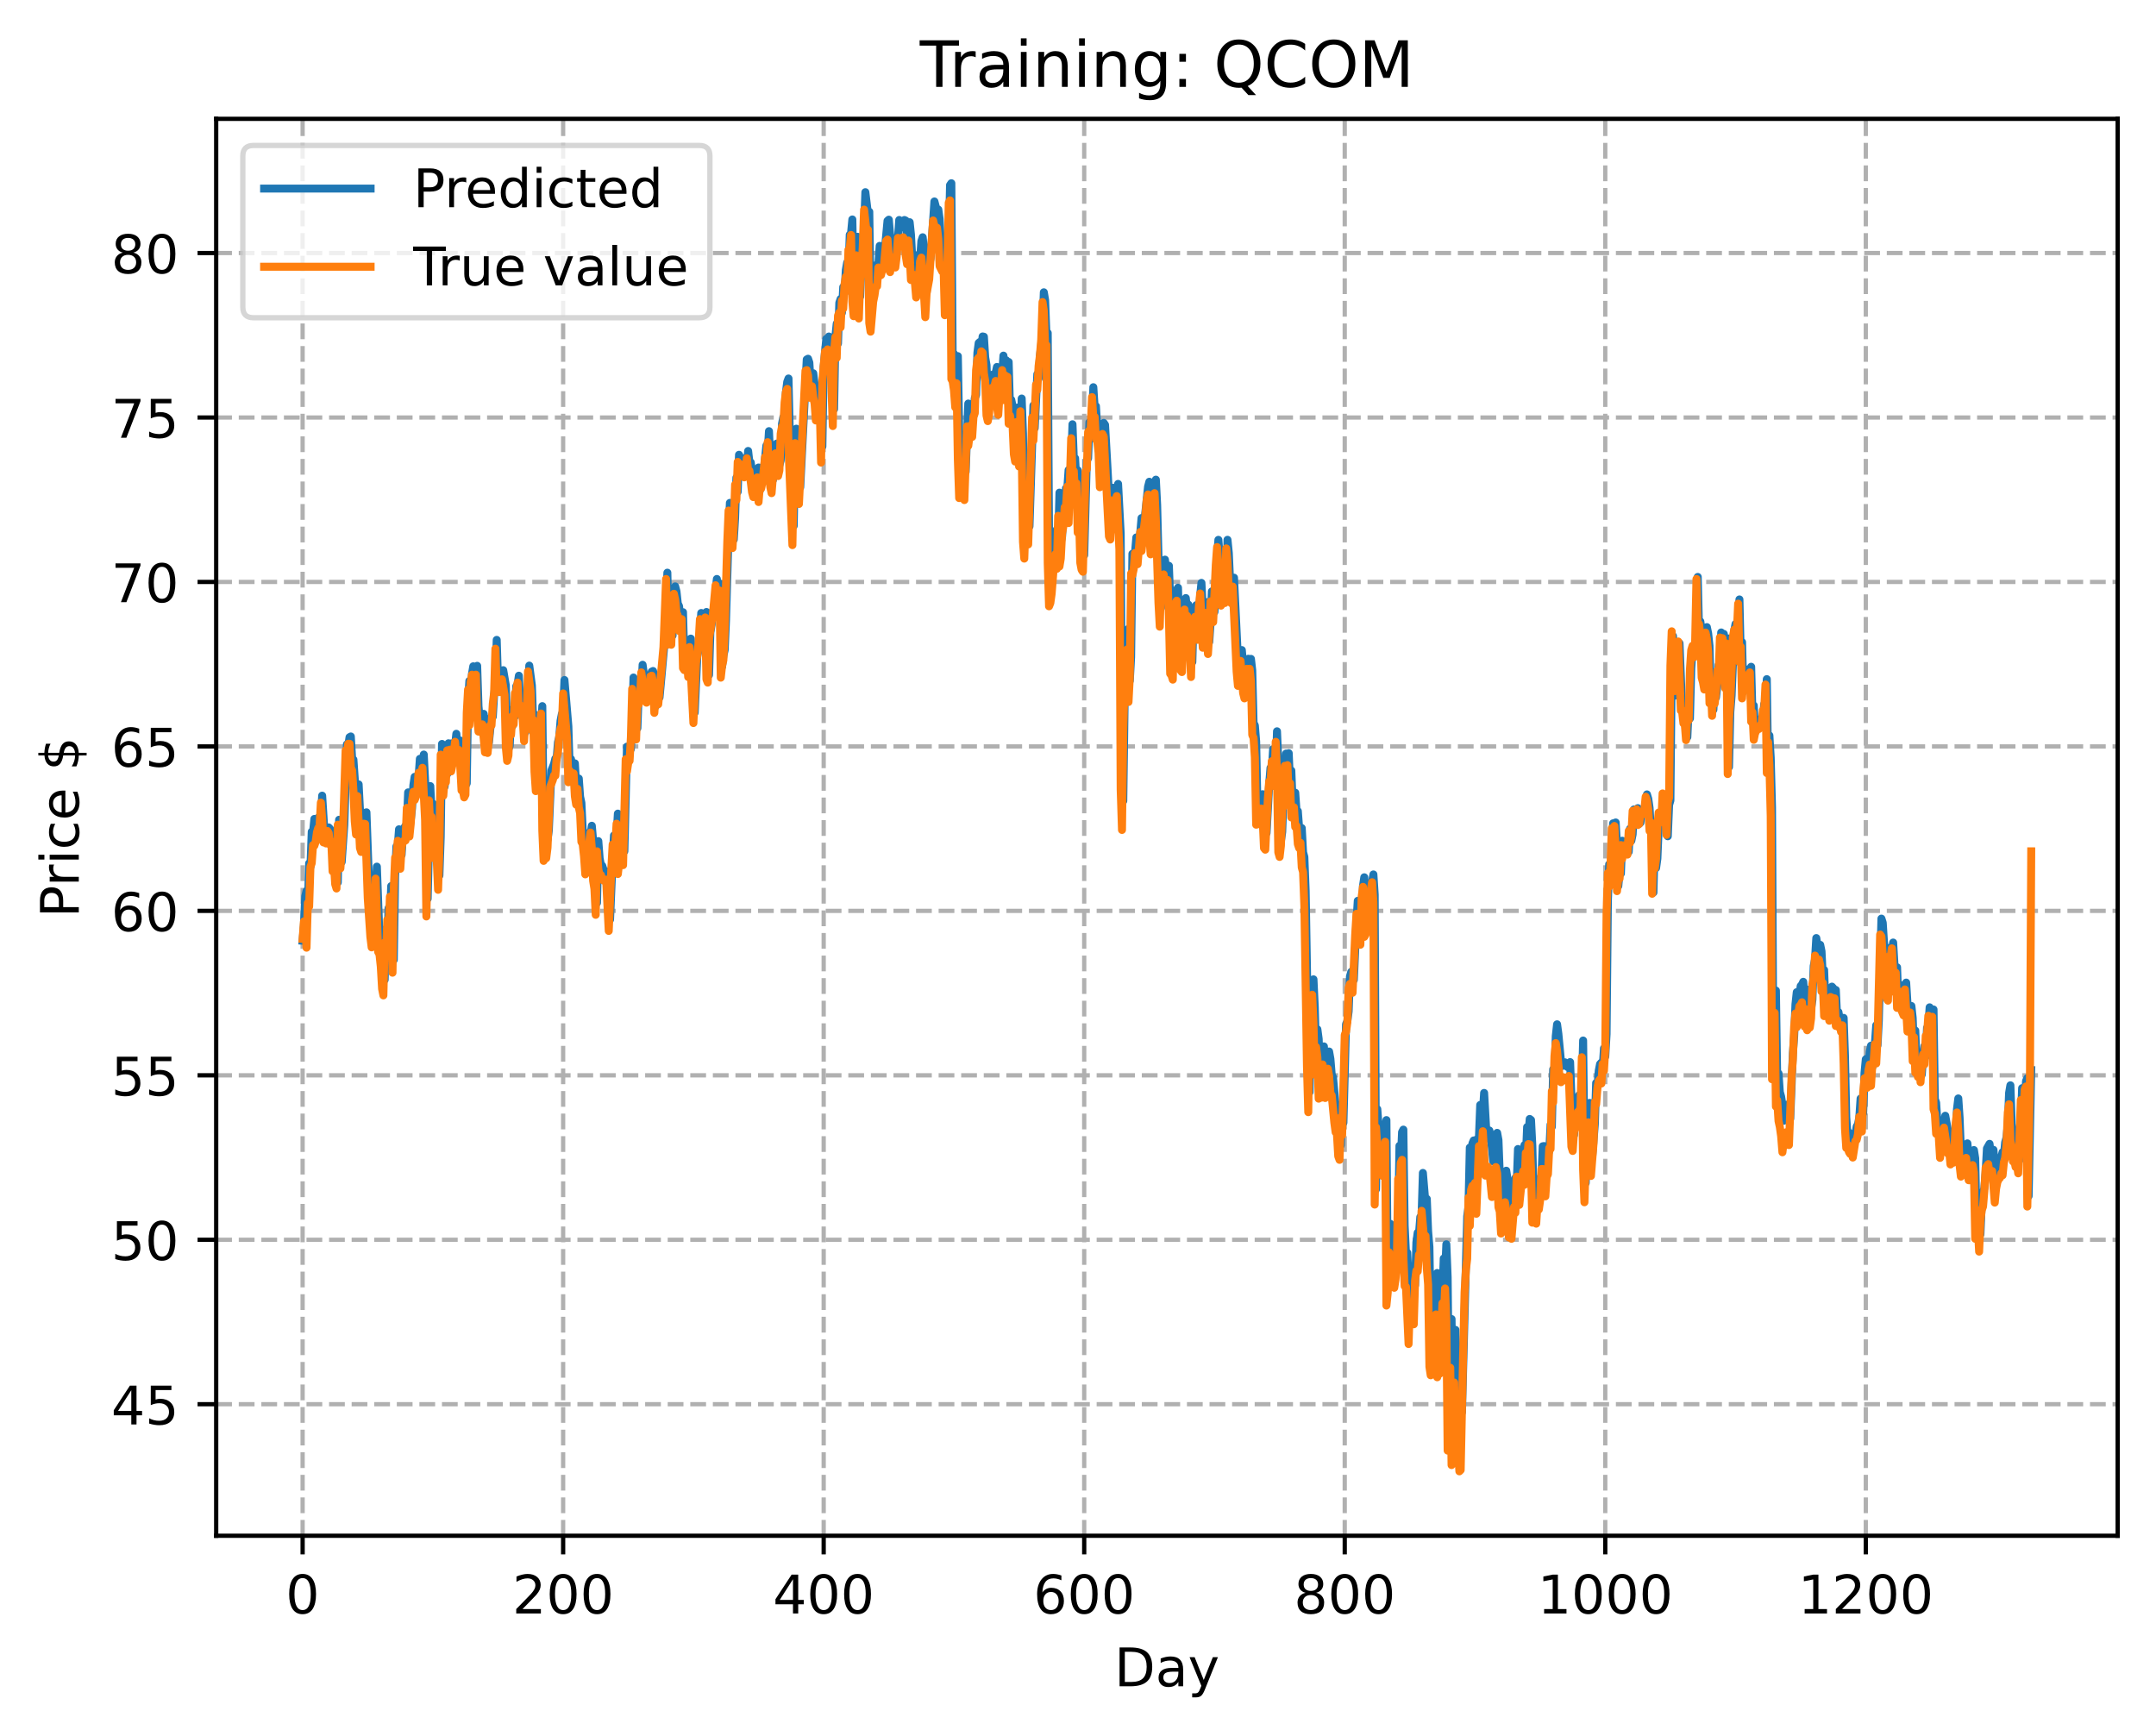 <?xml version="1.0" encoding="utf-8" standalone="no"?>
<!DOCTYPE svg PUBLIC "-//W3C//DTD SVG 1.1//EN"
  "http://www.w3.org/Graphics/SVG/1.1/DTD/svg11.dtd">
<!-- Created with matplotlib (https://matplotlib.org/) -->
<svg height="325.986pt" version="1.1" viewBox="0 0 404.923 325.986" width="404.923pt" xmlns="http://www.w3.org/2000/svg" xmlns:xlink="http://www.w3.org/1999/xlink">
 <defs>
  <style type="text/css">
*{stroke-linecap:butt;stroke-linejoin:round;}
  </style>
 </defs>
 <g id="figure_1">
  <g id="patch_1">
   <path d="M 0 325.986 
L 404.923 325.986 
L 404.923 0 
L 0 0 
z
" style="fill:#ffffff;"/>
  </g>
  <g id="axes_1">
   <g id="patch_2">
    <path d="M 40.603 288.43 
L 397.723 288.43 
L 397.723 22.318 
L 40.603 22.318 
z
" style="fill:#ffffff;"/>
   </g>
   <g id="matplotlib.axis_1">
    <g id="xtick_1">
     <g id="line2d_1">
      <path clip-path="url(#p9cb17bed02)" d="M 56.836 288.43 
L 56.836 22.318 
" style="fill:none;stroke:#b0b0b0;stroke-dasharray:2.96,1.28;stroke-dashoffset:0;stroke-width:0.8;"/>
     </g>
     <g id="line2d_2">
      <defs>
       <path d="M 0 0 
L 0 3.5 
" id="m53d1b2feab" style="stroke:#000000;stroke-width:0.8;"/>
      </defs>
      <g>
       <use style="stroke:#000000;stroke-width:0.8;" x="56.836" xlink:href="#m53d1b2feab" y="288.43"/>
      </g>
     </g>
     <g id="text_1">
      <!-- 0 -->
      <defs>
       <path d="M 31.781 66.406 
Q 24.172 66.406 20.328 58.906 
Q 16.5 51.422 16.5 36.375 
Q 16.5 21.391 20.328 13.891 
Q 24.172 6.391 31.781 6.391 
Q 39.453 6.391 43.281 13.891 
Q 47.125 21.391 47.125 36.375 
Q 47.125 51.422 43.281 58.906 
Q 39.453 66.406 31.781 66.406 
z
M 31.781 74.219 
Q 44.047 74.219 50.516 64.516 
Q 56.984 54.828 56.984 36.375 
Q 56.984 17.969 50.516 8.266 
Q 44.047 -1.422 31.781 -1.422 
Q 19.531 -1.422 13.062 8.266 
Q 6.594 17.969 6.594 36.375 
Q 6.594 54.828 13.062 64.516 
Q 19.531 74.219 31.781 74.219 
z
" id="DejaVuSans-48"/>
      </defs>
      <g transform="translate(53.655 303.029)scale(0.1 -0.1)">
       <use xlink:href="#DejaVuSans-48"/>
      </g>
     </g>
    </g>
    <g id="xtick_2">
     <g id="line2d_3">
      <path clip-path="url(#p9cb17bed02)" d="M 105.766 288.43 
L 105.766 22.318 
" style="fill:none;stroke:#b0b0b0;stroke-dasharray:2.96,1.28;stroke-dashoffset:0;stroke-width:0.8;"/>
     </g>
     <g id="line2d_4">
      <g>
       <use style="stroke:#000000;stroke-width:0.8;" x="105.766" xlink:href="#m53d1b2feab" y="288.43"/>
      </g>
     </g>
     <g id="text_2">
      <!-- 200 -->
      <defs>
       <path d="M 19.188 8.297 
L 53.609 8.297 
L 53.609 0 
L 7.328 0 
L 7.328 8.297 
Q 12.938 14.109 22.625 23.891 
Q 32.328 33.688 34.812 36.531 
Q 39.547 41.844 41.422 45.531 
Q 43.312 49.219 43.312 52.781 
Q 43.312 58.594 39.234 62.25 
Q 35.156 65.922 28.609 65.922 
Q 23.969 65.922 18.812 64.312 
Q 13.672 62.703 7.812 59.422 
L 7.812 69.391 
Q 13.766 71.781 18.938 73 
Q 24.125 74.219 28.422 74.219 
Q 39.75 74.219 46.484 68.547 
Q 53.219 62.891 53.219 53.422 
Q 53.219 48.922 51.531 44.891 
Q 49.859 40.875 45.406 35.406 
Q 44.188 33.984 37.641 27.219 
Q 31.109 20.453 19.188 8.297 
z
" id="DejaVuSans-50"/>
      </defs>
      <g transform="translate(96.223 303.029)scale(0.1 -0.1)">
       <use xlink:href="#DejaVuSans-50"/>
       <use x="63.623" xlink:href="#DejaVuSans-48"/>
       <use x="127.246" xlink:href="#DejaVuSans-48"/>
      </g>
     </g>
    </g>
    <g id="xtick_3">
     <g id="line2d_5">
      <path clip-path="url(#p9cb17bed02)" d="M 154.697 288.43 
L 154.697 22.318 
" style="fill:none;stroke:#b0b0b0;stroke-dasharray:2.96,1.28;stroke-dashoffset:0;stroke-width:0.8;"/>
     </g>
     <g id="line2d_6">
      <g>
       <use style="stroke:#000000;stroke-width:0.8;" x="154.697" xlink:href="#m53d1b2feab" y="288.43"/>
      </g>
     </g>
     <g id="text_3">
      <!-- 400 -->
      <defs>
       <path d="M 37.797 64.312 
L 12.891 25.391 
L 37.797 25.391 
z
M 35.203 72.906 
L 47.609 72.906 
L 47.609 25.391 
L 58.016 25.391 
L 58.016 17.188 
L 47.609 17.188 
L 47.609 0 
L 37.797 0 
L 37.797 17.188 
L 4.891 17.188 
L 4.891 26.703 
z
" id="DejaVuSans-52"/>
      </defs>
      <g transform="translate(145.153 303.029)scale(0.1 -0.1)">
       <use xlink:href="#DejaVuSans-52"/>
       <use x="63.623" xlink:href="#DejaVuSans-48"/>
       <use x="127.246" xlink:href="#DejaVuSans-48"/>
      </g>
     </g>
    </g>
    <g id="xtick_4">
     <g id="line2d_7">
      <path clip-path="url(#p9cb17bed02)" d="M 203.628 288.43 
L 203.628 22.318 
" style="fill:none;stroke:#b0b0b0;stroke-dasharray:2.96,1.28;stroke-dashoffset:0;stroke-width:0.8;"/>
     </g>
     <g id="line2d_8">
      <g>
       <use style="stroke:#000000;stroke-width:0.8;" x="203.628" xlink:href="#m53d1b2feab" y="288.43"/>
      </g>
     </g>
     <g id="text_4">
      <!-- 600 -->
      <defs>
       <path d="M 33.016 40.375 
Q 26.375 40.375 22.484 35.828 
Q 18.609 31.297 18.609 23.391 
Q 18.609 15.531 22.484 10.953 
Q 26.375 6.391 33.016 6.391 
Q 39.656 6.391 43.531 10.953 
Q 47.406 15.531 47.406 23.391 
Q 47.406 31.297 43.531 35.828 
Q 39.656 40.375 33.016 40.375 
z
M 52.594 71.297 
L 52.594 62.312 
Q 48.875 64.062 45.094 64.984 
Q 41.312 65.922 37.594 65.922 
Q 27.828 65.922 22.672 59.328 
Q 17.531 52.734 16.797 39.406 
Q 19.672 43.656 24.016 45.922 
Q 28.375 48.188 33.594 48.188 
Q 44.578 48.188 50.953 41.516 
Q 57.328 34.859 57.328 23.391 
Q 57.328 12.156 50.688 5.359 
Q 44.047 -1.422 33.016 -1.422 
Q 20.359 -1.422 13.672 8.266 
Q 6.984 17.969 6.984 36.375 
Q 6.984 53.656 15.188 63.938 
Q 23.391 74.219 37.203 74.219 
Q 40.922 74.219 44.703 73.484 
Q 48.484 72.75 52.594 71.297 
z
" id="DejaVuSans-54"/>
      </defs>
      <g transform="translate(194.084 303.029)scale(0.1 -0.1)">
       <use xlink:href="#DejaVuSans-54"/>
       <use x="63.623" xlink:href="#DejaVuSans-48"/>
       <use x="127.246" xlink:href="#DejaVuSans-48"/>
      </g>
     </g>
    </g>
    <g id="xtick_5">
     <g id="line2d_9">
      <path clip-path="url(#p9cb17bed02)" d="M 252.558 288.43 
L 252.558 22.318 
" style="fill:none;stroke:#b0b0b0;stroke-dasharray:2.96,1.28;stroke-dashoffset:0;stroke-width:0.8;"/>
     </g>
     <g id="line2d_10">
      <g>
       <use style="stroke:#000000;stroke-width:0.8;" x="252.558" xlink:href="#m53d1b2feab" y="288.43"/>
      </g>
     </g>
     <g id="text_5">
      <!-- 800 -->
      <defs>
       <path d="M 31.781 34.625 
Q 24.75 34.625 20.719 30.859 
Q 16.703 27.094 16.703 20.516 
Q 16.703 13.922 20.719 10.156 
Q 24.75 6.391 31.781 6.391 
Q 38.812 6.391 42.859 10.172 
Q 46.922 13.969 46.922 20.516 
Q 46.922 27.094 42.891 30.859 
Q 38.875 34.625 31.781 34.625 
z
M 21.922 38.812 
Q 15.578 40.375 12.031 44.719 
Q 8.5 49.078 8.5 55.328 
Q 8.5 64.062 14.719 69.141 
Q 20.953 74.219 31.781 74.219 
Q 42.672 74.219 48.875 69.141 
Q 55.078 64.062 55.078 55.328 
Q 55.078 49.078 51.531 44.719 
Q 48 40.375 41.703 38.812 
Q 48.828 37.156 52.797 32.312 
Q 56.781 27.484 56.781 20.516 
Q 56.781 9.906 50.312 4.234 
Q 43.844 -1.422 31.781 -1.422 
Q 19.734 -1.422 13.25 4.234 
Q 6.781 9.906 6.781 20.516 
Q 6.781 27.484 10.781 32.312 
Q 14.797 37.156 21.922 38.812 
z
M 18.312 54.391 
Q 18.312 48.734 21.844 45.562 
Q 25.391 42.391 31.781 42.391 
Q 38.141 42.391 41.719 45.562 
Q 45.312 48.734 45.312 54.391 
Q 45.312 60.062 41.719 63.234 
Q 38.141 66.406 31.781 66.406 
Q 25.391 66.406 21.844 63.234 
Q 18.312 60.062 18.312 54.391 
z
" id="DejaVuSans-56"/>
      </defs>
      <g transform="translate(243.015 303.029)scale(0.1 -0.1)">
       <use xlink:href="#DejaVuSans-56"/>
       <use x="63.623" xlink:href="#DejaVuSans-48"/>
       <use x="127.246" xlink:href="#DejaVuSans-48"/>
      </g>
     </g>
    </g>
    <g id="xtick_6">
     <g id="line2d_11">
      <path clip-path="url(#p9cb17bed02)" d="M 301.489 288.43 
L 301.489 22.318 
" style="fill:none;stroke:#b0b0b0;stroke-dasharray:2.96,1.28;stroke-dashoffset:0;stroke-width:0.8;"/>
     </g>
     <g id="line2d_12">
      <g>
       <use style="stroke:#000000;stroke-width:0.8;" x="301.489" xlink:href="#m53d1b2feab" y="288.43"/>
      </g>
     </g>
     <g id="text_6">
      <!-- 1000 -->
      <defs>
       <path d="M 12.406 8.297 
L 28.516 8.297 
L 28.516 63.922 
L 10.984 60.406 
L 10.984 69.391 
L 28.422 72.906 
L 38.281 72.906 
L 38.281 8.297 
L 54.391 8.297 
L 54.391 0 
L 12.406 0 
z
" id="DejaVuSans-49"/>
      </defs>
      <g transform="translate(288.764 303.029)scale(0.1 -0.1)">
       <use xlink:href="#DejaVuSans-49"/>
       <use x="63.623" xlink:href="#DejaVuSans-48"/>
       <use x="127.246" xlink:href="#DejaVuSans-48"/>
       <use x="190.869" xlink:href="#DejaVuSans-48"/>
      </g>
     </g>
    </g>
    <g id="xtick_7">
     <g id="line2d_13">
      <path clip-path="url(#p9cb17bed02)" d="M 350.419 288.43 
L 350.419 22.318 
" style="fill:none;stroke:#b0b0b0;stroke-dasharray:2.96,1.28;stroke-dashoffset:0;stroke-width:0.8;"/>
     </g>
     <g id="line2d_14">
      <g>
       <use style="stroke:#000000;stroke-width:0.8;" x="350.419" xlink:href="#m53d1b2feab" y="288.43"/>
      </g>
     </g>
     <g id="text_7">
      <!-- 1200 -->
      <g transform="translate(337.694 303.029)scale(0.1 -0.1)">
       <use xlink:href="#DejaVuSans-49"/>
       <use x="63.623" xlink:href="#DejaVuSans-50"/>
       <use x="127.246" xlink:href="#DejaVuSans-48"/>
       <use x="190.869" xlink:href="#DejaVuSans-48"/>
      </g>
     </g>
    </g>
    <g id="text_8">
     <!-- Day -->
     <defs>
      <path d="M 19.672 64.797 
L 19.672 8.109 
L 31.594 8.109 
Q 46.688 8.109 53.688 14.938 
Q 60.688 21.781 60.688 36.531 
Q 60.688 51.172 53.688 57.984 
Q 46.688 64.797 31.594 64.797 
z
M 9.812 72.906 
L 30.078 72.906 
Q 51.266 72.906 61.172 64.094 
Q 71.094 55.281 71.094 36.531 
Q 71.094 17.672 61.125 8.828 
Q 51.172 0 30.078 0 
L 9.812 0 
z
" id="DejaVuSans-68"/>
      <path d="M 34.281 27.484 
Q 23.391 27.484 19.188 25 
Q 14.984 22.516 14.984 16.5 
Q 14.984 11.719 18.141 8.906 
Q 21.297 6.109 26.703 6.109 
Q 34.188 6.109 38.703 11.406 
Q 43.219 16.703 43.219 25.484 
L 43.219 27.484 
z
M 52.203 31.203 
L 52.203 0 
L 43.219 0 
L 43.219 8.297 
Q 40.141 3.328 35.547 0.953 
Q 30.953 -1.422 24.312 -1.422 
Q 15.922 -1.422 10.953 3.297 
Q 6 8.016 6 15.922 
Q 6 25.141 12.172 29.828 
Q 18.359 34.516 30.609 34.516 
L 43.219 34.516 
L 43.219 35.406 
Q 43.219 41.609 39.141 45 
Q 35.062 48.391 27.688 48.391 
Q 23 48.391 18.547 47.266 
Q 14.109 46.141 10.016 43.891 
L 10.016 52.203 
Q 14.938 54.109 19.578 55.047 
Q 24.219 56 28.609 56 
Q 40.484 56 46.344 49.844 
Q 52.203 43.703 52.203 31.203 
z
" id="DejaVuSans-97"/>
      <path d="M 32.172 -5.078 
Q 28.375 -14.844 24.75 -17.812 
Q 21.141 -20.797 15.094 -20.797 
L 7.906 -20.797 
L 7.906 -13.281 
L 13.188 -13.281 
Q 16.891 -13.281 18.938 -11.516 
Q 21 -9.766 23.484 -3.219 
L 25.094 0.875 
L 2.984 54.688 
L 12.5 54.688 
L 29.594 11.922 
L 46.688 54.688 
L 56.203 54.688 
z
" id="DejaVuSans-121"/>
     </defs>
     <g transform="translate(209.29 316.707)scale(0.1 -0.1)">
      <use xlink:href="#DejaVuSans-68"/>
      <use x="77.002" xlink:href="#DejaVuSans-97"/>
      <use x="138.281" xlink:href="#DejaVuSans-121"/>
     </g>
    </g>
   </g>
   <g id="matplotlib.axis_2">
    <g id="ytick_1">
     <g id="line2d_15">
      <path clip-path="url(#p9cb17bed02)" d="M 40.603 263.732 
L 397.723 263.732 
" style="fill:none;stroke:#b0b0b0;stroke-dasharray:2.96,1.28;stroke-dashoffset:0;stroke-width:0.8;"/>
     </g>
     <g id="line2d_16">
      <defs>
       <path d="M 0 0 
L -3.5 0 
" id="m6f1ebf007a" style="stroke:#000000;stroke-width:0.8;"/>
      </defs>
      <g>
       <use style="stroke:#000000;stroke-width:0.8;" x="40.603" xlink:href="#m6f1ebf007a" y="263.732"/>
      </g>
     </g>
     <g id="text_9">
      <!-- 45 -->
      <defs>
       <path d="M 10.797 72.906 
L 49.516 72.906 
L 49.516 64.594 
L 19.828 64.594 
L 19.828 46.734 
Q 21.969 47.469 24.109 47.828 
Q 26.266 48.188 28.422 48.188 
Q 40.625 48.188 47.75 41.5 
Q 54.891 34.812 54.891 23.391 
Q 54.891 11.625 47.562 5.094 
Q 40.234 -1.422 26.906 -1.422 
Q 22.312 -1.422 17.547 -0.641 
Q 12.797 0.141 7.719 1.703 
L 7.719 11.625 
Q 12.109 9.234 16.797 8.062 
Q 21.484 6.891 26.703 6.891 
Q 35.156 6.891 40.078 11.328 
Q 45.016 15.766 45.016 23.391 
Q 45.016 31 40.078 35.438 
Q 35.156 39.891 26.703 39.891 
Q 22.75 39.891 18.812 39.016 
Q 14.891 38.141 10.797 36.281 
z
" id="DejaVuSans-53"/>
      </defs>
      <g transform="translate(20.878 267.532)scale(0.1 -0.1)">
       <use xlink:href="#DejaVuSans-52"/>
       <use x="63.623" xlink:href="#DejaVuSans-53"/>
      </g>
     </g>
    </g>
    <g id="ytick_2">
     <g id="line2d_17">
      <path clip-path="url(#p9cb17bed02)" d="M 40.603 232.846 
L 397.723 232.846 
" style="fill:none;stroke:#b0b0b0;stroke-dasharray:2.96,1.28;stroke-dashoffset:0;stroke-width:0.8;"/>
     </g>
     <g id="line2d_18">
      <g>
       <use style="stroke:#000000;stroke-width:0.8;" x="40.603" xlink:href="#m6f1ebf007a" y="232.846"/>
      </g>
     </g>
     <g id="text_10">
      <!-- 50 -->
      <g transform="translate(20.878 236.645)scale(0.1 -0.1)">
       <use xlink:href="#DejaVuSans-53"/>
       <use x="63.623" xlink:href="#DejaVuSans-48"/>
      </g>
     </g>
    </g>
    <g id="ytick_3">
     <g id="line2d_19">
      <path clip-path="url(#p9cb17bed02)" d="M 40.603 201.959 
L 397.723 201.959 
" style="fill:none;stroke:#b0b0b0;stroke-dasharray:2.96,1.28;stroke-dashoffset:0;stroke-width:0.8;"/>
     </g>
     <g id="line2d_20">
      <g>
       <use style="stroke:#000000;stroke-width:0.8;" x="40.603" xlink:href="#m6f1ebf007a" y="201.959"/>
      </g>
     </g>
     <g id="text_11">
      <!-- 55 -->
      <g transform="translate(20.878 205.758)scale(0.1 -0.1)">
       <use xlink:href="#DejaVuSans-53"/>
       <use x="63.623" xlink:href="#DejaVuSans-53"/>
      </g>
     </g>
    </g>
    <g id="ytick_4">
     <g id="line2d_21">
      <path clip-path="url(#p9cb17bed02)" d="M 40.603 171.072 
L 397.723 171.072 
" style="fill:none;stroke:#b0b0b0;stroke-dasharray:2.96,1.28;stroke-dashoffset:0;stroke-width:0.8;"/>
     </g>
     <g id="line2d_22">
      <g>
       <use style="stroke:#000000;stroke-width:0.8;" x="40.603" xlink:href="#m6f1ebf007a" y="171.072"/>
      </g>
     </g>
     <g id="text_12">
      <!-- 60 -->
      <g transform="translate(20.878 174.872)scale(0.1 -0.1)">
       <use xlink:href="#DejaVuSans-54"/>
       <use x="63.623" xlink:href="#DejaVuSans-48"/>
      </g>
     </g>
    </g>
    <g id="ytick_5">
     <g id="line2d_23">
      <path clip-path="url(#p9cb17bed02)" d="M 40.603 140.186 
L 397.723 140.186 
" style="fill:none;stroke:#b0b0b0;stroke-dasharray:2.96,1.28;stroke-dashoffset:0;stroke-width:0.8;"/>
     </g>
     <g id="line2d_24">
      <g>
       <use style="stroke:#000000;stroke-width:0.8;" x="40.603" xlink:href="#m6f1ebf007a" y="140.186"/>
      </g>
     </g>
     <g id="text_13">
      <!-- 65 -->
      <g transform="translate(20.878 143.985)scale(0.1 -0.1)">
       <use xlink:href="#DejaVuSans-54"/>
       <use x="63.623" xlink:href="#DejaVuSans-53"/>
      </g>
     </g>
    </g>
    <g id="ytick_6">
     <g id="line2d_25">
      <path clip-path="url(#p9cb17bed02)" d="M 40.603 109.299 
L 397.723 109.299 
" style="fill:none;stroke:#b0b0b0;stroke-dasharray:2.96,1.28;stroke-dashoffset:0;stroke-width:0.8;"/>
     </g>
     <g id="line2d_26">
      <g>
       <use style="stroke:#000000;stroke-width:0.8;" x="40.603" xlink:href="#m6f1ebf007a" y="109.299"/>
      </g>
     </g>
     <g id="text_14">
      <!-- 70 -->
      <defs>
       <path d="M 8.203 72.906 
L 55.078 72.906 
L 55.078 68.703 
L 28.609 0 
L 18.312 0 
L 43.219 64.594 
L 8.203 64.594 
z
" id="DejaVuSans-55"/>
      </defs>
      <g transform="translate(20.878 113.098)scale(0.1 -0.1)">
       <use xlink:href="#DejaVuSans-55"/>
       <use x="63.623" xlink:href="#DejaVuSans-48"/>
      </g>
     </g>
    </g>
    <g id="ytick_7">
     <g id="line2d_27">
      <path clip-path="url(#p9cb17bed02)" d="M 40.603 78.413 
L 397.723 78.413 
" style="fill:none;stroke:#b0b0b0;stroke-dasharray:2.96,1.28;stroke-dashoffset:0;stroke-width:0.8;"/>
     </g>
     <g id="line2d_28">
      <g>
       <use style="stroke:#000000;stroke-width:0.8;" x="40.603" xlink:href="#m6f1ebf007a" y="78.413"/>
      </g>
     </g>
     <g id="text_15">
      <!-- 75 -->
      <g transform="translate(20.878 82.212)scale(0.1 -0.1)">
       <use xlink:href="#DejaVuSans-55"/>
       <use x="63.623" xlink:href="#DejaVuSans-53"/>
      </g>
     </g>
    </g>
    <g id="ytick_8">
     <g id="line2d_29">
      <path clip-path="url(#p9cb17bed02)" d="M 40.603 47.526 
L 397.723 47.526 
" style="fill:none;stroke:#b0b0b0;stroke-dasharray:2.96,1.28;stroke-dashoffset:0;stroke-width:0.8;"/>
     </g>
     <g id="line2d_30">
      <g>
       <use style="stroke:#000000;stroke-width:0.8;" x="40.603" xlink:href="#m6f1ebf007a" y="47.526"/>
      </g>
     </g>
     <g id="text_16">
      <!-- 80 -->
      <g transform="translate(20.878 51.325)scale(0.1 -0.1)">
       <use xlink:href="#DejaVuSans-56"/>
       <use x="63.623" xlink:href="#DejaVuSans-48"/>
      </g>
     </g>
    </g>
    <g id="text_17">
     <!-- Price $ -->
     <defs>
      <path d="M 19.672 64.797 
L 19.672 37.406 
L 32.078 37.406 
Q 38.969 37.406 42.719 40.969 
Q 46.484 44.531 46.484 51.125 
Q 46.484 57.672 42.719 61.234 
Q 38.969 64.797 32.078 64.797 
z
M 9.812 72.906 
L 32.078 72.906 
Q 44.344 72.906 50.609 67.359 
Q 56.891 61.812 56.891 51.125 
Q 56.891 40.328 50.609 34.812 
Q 44.344 29.297 32.078 29.297 
L 19.672 29.297 
L 19.672 0 
L 9.812 0 
z
" id="DejaVuSans-80"/>
      <path d="M 41.109 46.297 
Q 39.594 47.172 37.812 47.578 
Q 36.031 48 33.891 48 
Q 26.266 48 22.188 43.047 
Q 18.109 38.094 18.109 28.812 
L 18.109 0 
L 9.078 0 
L 9.078 54.688 
L 18.109 54.688 
L 18.109 46.188 
Q 20.953 51.172 25.484 53.578 
Q 30.031 56 36.531 56 
Q 37.453 56 38.578 55.875 
Q 39.703 55.766 41.062 55.516 
z
" id="DejaVuSans-114"/>
      <path d="M 9.422 54.688 
L 18.406 54.688 
L 18.406 0 
L 9.422 0 
z
M 9.422 75.984 
L 18.406 75.984 
L 18.406 64.594 
L 9.422 64.594 
z
" id="DejaVuSans-105"/>
      <path d="M 48.781 52.594 
L 48.781 44.188 
Q 44.969 46.297 41.141 47.344 
Q 37.312 48.391 33.406 48.391 
Q 24.656 48.391 19.812 42.844 
Q 14.984 37.312 14.984 27.297 
Q 14.984 17.281 19.812 11.734 
Q 24.656 6.203 33.406 6.203 
Q 37.312 6.203 41.141 7.25 
Q 44.969 8.297 48.781 10.406 
L 48.781 2.094 
Q 45.016 0.344 40.984 -0.531 
Q 36.969 -1.422 32.422 -1.422 
Q 20.062 -1.422 12.781 6.344 
Q 5.516 14.109 5.516 27.297 
Q 5.516 40.672 12.859 48.328 
Q 20.219 56 33.016 56 
Q 37.156 56 41.109 55.141 
Q 45.062 54.297 48.781 52.594 
z
" id="DejaVuSans-99"/>
      <path d="M 56.203 29.594 
L 56.203 25.203 
L 14.891 25.203 
Q 15.484 15.922 20.484 11.062 
Q 25.484 6.203 34.422 6.203 
Q 39.594 6.203 44.453 7.469 
Q 49.312 8.734 54.109 11.281 
L 54.109 2.781 
Q 49.266 0.734 44.188 -0.344 
Q 39.109 -1.422 33.891 -1.422 
Q 20.797 -1.422 13.156 6.188 
Q 5.516 13.812 5.516 26.812 
Q 5.516 40.234 12.766 48.109 
Q 20.016 56 32.328 56 
Q 43.359 56 49.781 48.891 
Q 56.203 41.797 56.203 29.594 
z
M 47.219 32.234 
Q 47.125 39.594 43.094 43.984 
Q 39.062 48.391 32.422 48.391 
Q 24.906 48.391 20.391 44.141 
Q 15.875 39.891 15.188 32.172 
z
" id="DejaVuSans-101"/>
      <path id="DejaVuSans-32"/>
      <path d="M 33.797 -14.703 
L 28.906 -14.703 
L 28.859 0 
Q 23.734 0.094 18.609 1.188 
Q 13.484 2.297 8.297 4.5 
L 8.297 13.281 
Q 13.281 10.156 18.375 8.562 
Q 23.484 6.984 28.906 6.938 
L 28.906 29.203 
Q 18.109 30.953 13.203 35.156 
Q 8.297 39.359 8.297 46.688 
Q 8.297 54.641 13.625 59.219 
Q 18.953 63.812 28.906 64.5 
L 28.906 75.984 
L 33.797 75.984 
L 33.797 64.656 
Q 38.328 64.453 42.578 63.688 
Q 46.828 62.938 50.875 61.625 
L 50.875 53.078 
Q 46.828 55.125 42.547 56.25 
Q 38.281 57.375 33.797 57.562 
L 33.797 36.719 
Q 44.875 35.016 50.094 30.609 
Q 55.328 26.219 55.328 18.609 
Q 55.328 10.359 49.781 5.594 
Q 44.234 0.828 33.797 0.094 
z
M 28.906 37.594 
L 28.906 57.625 
Q 23.25 56.984 20.266 54.391 
Q 17.281 51.812 17.281 47.516 
Q 17.281 43.312 20.031 40.969 
Q 22.797 38.625 28.906 37.594 
z
M 33.797 28.219 
L 33.797 7.078 
Q 39.984 7.906 43.141 10.594 
Q 46.297 13.281 46.297 17.672 
Q 46.297 21.969 43.281 24.5 
Q 40.281 27.047 33.797 28.219 
z
" id="DejaVuSans-36"/>
     </defs>
     <g transform="translate(14.798 172.342)rotate(-90)scale(0.1 -0.1)">
      <use xlink:href="#DejaVuSans-80"/>
      <use x="58.553" xlink:href="#DejaVuSans-114"/>
      <use x="99.666" xlink:href="#DejaVuSans-105"/>
      <use x="127.449" xlink:href="#DejaVuSans-99"/>
      <use x="182.43" xlink:href="#DejaVuSans-101"/>
      <use x="243.953" xlink:href="#DejaVuSans-32"/>
      <use x="275.74" xlink:href="#DejaVuSans-36"/>
     </g>
    </g>
   </g>
   <g id="line2d_31">
    <path clip-path="url(#p9cb17bed02)" d="M 56.836 176.688 
L 57.081 173.851 
L 57.325 168.322 
L 57.57 167.329 
L 57.814 170.376 
L 58.059 162.135 
L 58.304 162.81 
L 58.548 156.209 
L 58.793 156.335 
L 59.038 153.806 
L 59.282 154.57 
L 59.527 154.697 
L 59.772 153.581 
L 60.016 153.362 
L 60.261 153.51 
L 60.506 149.435 
L 60.995 157.161 
L 61.24 156.875 
L 61.484 157.507 
L 61.729 155.402 
L 61.974 155.656 
L 62.218 157.832 
L 62.463 157.408 
L 62.708 162.812 
L 62.952 161.338 
L 63.197 165.086 
L 63.441 165.734 
L 63.686 153.961 
L 64.175 161.878 
L 64.665 154.931 
L 65.154 139.789 
L 65.399 140.116 
L 65.643 138.458 
L 65.888 138.319 
L 66.133 142.533 
L 66.377 142.672 
L 66.622 146.222 
L 66.867 151.773 
L 67.111 154.159 
L 67.356 147.312 
L 67.845 156.797 
L 68.09 157.524 
L 68.335 156.12 
L 68.579 152.637 
L 68.824 152.563 
L 69.313 166.06 
L 69.802 173.209 
L 70.047 175.085 
L 70.292 172.982 
L 70.781 162.768 
L 71.27 176.092 
L 71.515 176.336 
L 71.76 178.543 
L 72.004 182.713 
L 72.249 184.005 
L 72.494 174.452 
L 72.738 177.152 
L 72.983 170.544 
L 73.228 173.216 
L 73.472 166.416 
L 73.717 166.778 
L 73.962 180.265 
L 74.206 164.65 
L 74.451 158.965 
L 74.696 159.037 
L 74.94 155.753 
L 75.429 160.559 
L 75.674 156.524 
L 75.919 155.471 
L 76.163 155.095 
L 76.408 154.971 
L 76.653 148.82 
L 76.897 152.687 
L 77.142 154.066 
L 77.387 151.764 
L 77.631 147.495 
L 77.876 145.904 
L 78.121 147.533 
L 78.365 147.018 
L 78.61 146.004 
L 78.855 142.518 
L 79.099 144.669 
L 79.344 144.325 
L 79.589 141.714 
L 80.078 151.41 
L 80.323 168.793 
L 80.812 147.636 
L 81.056 152.634 
L 81.301 150.912 
L 81.546 158.269 
L 81.79 156.667 
L 82.035 158.511 
L 82.28 159.051 
L 82.524 164.446 
L 82.769 157.184 
L 83.014 139.721 
L 83.258 141.853 
L 83.503 147.747 
L 83.748 144.821 
L 83.992 145.384 
L 84.237 139.599 
L 84.482 140.195 
L 84.726 139.636 
L 84.971 143.431 
L 85.216 142.304 
L 85.705 137.814 
L 85.95 140.444 
L 86.194 140.492 
L 86.439 139.078 
L 86.684 141.896 
L 86.928 146.283 
L 87.173 146.286 
L 87.417 147.576 
L 87.662 147.113 
L 87.907 131.929 
L 88.151 127.885 
L 88.396 134.541 
L 88.641 126.571 
L 88.885 125.139 
L 89.13 128.96 
L 89.619 125.051 
L 89.864 132.65 
L 90.109 135.286 
L 90.353 134.793 
L 90.598 135.294 
L 90.843 134.068 
L 91.332 139.187 
L 91.577 138.762 
L 91.821 139.527 
L 92.311 134.64 
L 92.555 134.603 
L 92.8 130.507 
L 93.044 128.455 
L 93.289 120.18 
L 93.534 128.134 
L 93.778 127.434 
L 94.023 128.225 
L 94.268 128.016 
L 94.512 125.869 
L 95.002 128.715 
L 95.246 138.204 
L 95.491 140.695 
L 95.736 140.089 
L 95.98 133.974 
L 96.225 136.37 
L 96.47 133.057 
L 96.714 134.534 
L 96.959 128.881 
L 97.204 128.578 
L 97.448 126.906 
L 97.693 132.589 
L 97.938 131.058 
L 98.427 133.62 
L 98.672 137.522 
L 98.916 133.569 
L 99.161 133.006 
L 99.405 125.01 
L 99.895 128.747 
L 100.139 135.986 
L 100.384 134.141 
L 100.629 143.537 
L 100.873 147.037 
L 101.118 145.402 
L 101.852 132.62 
L 102.097 153.467 
L 102.341 158.689 
L 102.831 157.753 
L 103.075 155.946 
L 103.565 144.701 
L 104.054 143.479 
L 104.299 142.489 
L 104.543 142.542 
L 104.788 139.425 
L 105.032 138.427 
L 105.277 135.372 
L 105.522 134.106 
L 105.766 133.549 
L 106.011 127.713 
L 106.745 136.406 
L 106.99 144.369 
L 107.234 142.554 
L 107.479 143.751 
L 107.724 143.733 
L 107.968 143.367 
L 108.213 147.545 
L 108.458 149.01 
L 108.702 146.216 
L 108.947 149.627 
L 109.192 150.781 
L 109.436 155.763 
L 109.681 156.374 
L 110.17 162.185 
L 110.415 157.453 
L 110.66 160.997 
L 110.904 156.953 
L 111.149 155.088 
L 111.393 157.86 
L 111.638 163.727 
L 111.883 164.843 
L 112.127 169.565 
L 112.372 157.973 
L 112.617 161.224 
L 112.861 162.478 
L 113.106 162.594 
L 113.351 163.35 
L 113.84 163.786 
L 114.085 163.697 
L 114.574 172.71 
L 115.063 161.289 
L 115.308 156.913 
L 115.553 161.293 
L 116.042 152.81 
L 116.287 161.894 
L 116.531 159.722 
L 116.776 155.041 
L 117.02 154.441 
L 117.265 159.865 
L 117.754 140.228 
L 117.999 142.601 
L 118.244 141.045 
L 118.488 140.684 
L 118.733 136.336 
L 118.978 127.249 
L 119.712 136.753 
L 119.956 129.981 
L 120.201 130.559 
L 120.446 129.667 
L 120.69 124.852 
L 120.935 126.65 
L 121.18 126.689 
L 121.424 126.954 
L 121.669 130.57 
L 121.914 128.529 
L 122.158 129.316 
L 122.403 126.145 
L 122.648 126.024 
L 122.892 127.044 
L 123.137 132.644 
L 123.381 129.432 
L 123.626 128.501 
L 123.871 130.991 
L 124.849 120.291 
L 125.339 107.558 
L 125.583 119.591 
L 125.828 115.124 
L 126.073 116.427 
L 126.317 119.36 
L 126.562 111.364 
L 126.807 110.131 
L 127.051 111.076 
L 127.296 113.35 
L 127.541 113.861 
L 127.785 116.774 
L 128.275 114.976 
L 128.519 123.785 
L 128.764 124.001 
L 129.253 121.992 
L 129.498 125.364 
L 129.742 119.938 
L 130.476 133.83 
L 130.966 123.144 
L 131.21 122.021 
L 131.455 119.436 
L 131.7 115.128 
L 131.944 116.16 
L 132.189 117.989 
L 132.434 115.895 
L 132.678 114.94 
L 132.923 126.244 
L 133.168 126.762 
L 133.412 118.806 
L 133.657 117.255 
L 133.902 114.874 
L 134.146 114.167 
L 134.636 108.741 
L 134.88 110.723 
L 135.125 114.134 
L 135.369 109.675 
L 135.614 125.198 
L 135.859 123.138 
L 136.103 122.088 
L 136.348 116.611 
L 136.837 100.164 
L 137.082 94.446 
L 137.327 95.893 
L 137.571 96.506 
L 137.816 101.325 
L 138.061 97.288 
L 138.305 89.711 
L 138.55 92.358 
L 138.795 85.416 
L 139.039 85.922 
L 139.284 86.004 
L 139.773 87.241 
L 140.018 87.986 
L 140.263 87.905 
L 140.507 84.696 
L 140.752 86.845 
L 140.996 86.839 
L 141.486 90.402 
L 141.73 91.234 
L 142.464 87.808 
L 142.709 92.117 
L 142.954 89.044 
L 143.198 89.359 
L 143.443 88.417 
L 143.932 83.686 
L 144.177 84.921 
L 144.422 80.975 
L 144.666 86.394 
L 144.911 89.014 
L 145.156 90.167 
L 145.645 84.677 
L 145.89 83.307 
L 146.134 83.437 
L 146.379 87.383 
L 146.624 86.466 
L 146.868 79.62 
L 147.113 78.371 
L 147.357 78.214 
L 147.602 73.707 
L 147.847 71.73 
L 148.091 71.087 
L 148.336 81.723 
L 149.07 98.766 
L 149.315 86.085 
L 149.559 80.513 
L 150.049 90.769 
L 150.293 91.508 
L 151.517 67.512 
L 151.761 67.378 
L 152.006 68.108 
L 152.251 72.152 
L 152.74 70.101 
L 153.474 76.085 
L 153.718 75.547 
L 154.208 74.027 
L 154.452 83.846 
L 154.697 68.833 
L 155.186 63.644 
L 155.431 64.743 
L 155.676 63.205 
L 155.92 65.117 
L 156.165 63.757 
L 156.654 76.832 
L 156.899 63.167 
L 157.144 60.784 
L 157.388 64.508 
L 157.633 56.863 
L 157.878 56.15 
L 158.122 58.735 
L 158.367 53.916 
L 158.612 54.999 
L 158.856 50.706 
L 159.101 49.321 
L 159.345 51.504 
L 159.59 44.089 
L 159.835 43.822 
L 160.079 41.22 
L 160.324 53.252 
L 160.569 55.553 
L 161.058 44.468 
L 161.303 55.608 
L 161.547 55.679 
L 161.792 49.173 
L 162.037 47.151 
L 162.281 43.022 
L 162.526 36.095 
L 163.015 40.2 
L 163.26 39.762 
L 163.505 56.301 
L 163.749 57.608 
L 164.483 51.354 
L 164.728 49.663 
L 164.972 49.687 
L 165.217 46.179 
L 165.462 47.45 
L 165.706 47.682 
L 165.951 46.653 
L 166.196 46.757 
L 166.685 41.475 
L 166.93 41.26 
L 167.419 47.046 
L 167.664 45.016 
L 167.908 44.76 
L 168.398 46.325 
L 168.642 44.824 
L 168.887 41.318 
L 169.132 42.542 
L 169.376 42.674 
L 169.621 41.472 
L 169.866 41.321 
L 170.11 41.437 
L 170.355 44.28 
L 170.6 45.689 
L 170.844 41.733 
L 171.089 44.075 
L 171.333 48.616 
L 171.578 48.766 
L 171.823 47.945 
L 172.067 48.972 
L 172.312 51.581 
L 172.557 48.837 
L 172.801 48.73 
L 173.046 45.294 
L 173.291 44.561 
L 173.535 46.917 
L 174.025 54.951 
L 174.269 50.996 
L 174.759 48.573 
L 175.493 37.838 
L 175.982 39.685 
L 176.227 39.361 
L 176.471 41.12 
L 176.716 46.071 
L 177.205 46.995 
L 177.45 46.376 
L 177.694 55.141 
L 177.939 47.705 
L 178.184 46.081 
L 178.428 34.768 
L 178.673 34.414 
L 178.918 66.531 
L 179.162 66.442 
L 179.407 67.835 
L 179.652 70.828 
L 179.896 66.89 
L 180.141 80.689 
L 180.386 87.649 
L 180.63 83.732 
L 180.875 86.665 
L 181.12 86.369 
L 181.364 88.626 
L 181.854 75.791 
L 182.098 79.393 
L 182.588 76.152 
L 182.832 78.161 
L 183.077 74.753 
L 183.321 74.194 
L 183.566 66.261 
L 183.811 64.414 
L 184.055 64.207 
L 184.3 65.532 
L 184.545 63.194 
L 184.789 63.242 
L 185.034 67.116 
L 185.279 68.569 
L 185.523 74.86 
L 185.768 75.848 
L 186.013 74.987 
L 186.257 70.815 
L 186.502 70.329 
L 186.747 70.432 
L 186.991 70.082 
L 187.236 68.918 
L 187.481 73.35 
L 187.725 74.778 
L 187.97 71.201 
L 188.215 70.516 
L 188.459 66.792 
L 188.704 72.097 
L 188.948 67.646 
L 189.193 70.21 
L 189.438 67.979 
L 189.682 76.455 
L 189.927 75.086 
L 190.172 76.269 
L 190.416 76.534 
L 190.661 81.959 
L 190.906 83.354 
L 191.15 76.536 
L 191.395 77.346 
L 191.64 84.717 
L 191.884 74.851 
L 192.129 81.457 
L 192.374 98.619 
L 192.618 101.5 
L 192.863 94.824 
L 193.108 98.529 
L 193.352 98.847 
L 194.086 76.157 
L 194.331 80.401 
L 194.82 70.279 
L 195.065 71.116 
L 195.309 66.835 
L 195.554 64.882 
L 195.799 61.899 
L 196.043 54.895 
L 196.288 56.367 
L 196.533 63.002 
L 196.777 62.537 
L 197.022 101.201 
L 197.267 108.783 
L 197.511 108.415 
L 197.756 106.72 
L 198.245 100.57 
L 198.49 99.433 
L 198.735 102.034 
L 198.979 92.524 
L 199.224 101.94 
L 199.469 100.761 
L 199.713 96.243 
L 199.958 95.15 
L 200.203 91.705 
L 200.447 91.805 
L 200.692 88.287 
L 200.936 95.011 
L 201.426 79.687 
L 201.67 86.042 
L 201.915 86.066 
L 202.16 90.526 
L 202.404 88.308 
L 202.649 97.271 
L 202.894 94.388 
L 203.138 102.775 
L 203.383 103.944 
L 203.628 104.264 
L 204.117 86.451 
L 204.362 86.071 
L 204.606 79.297 
L 204.851 79.109 
L 205.096 78.683 
L 205.34 72.723 
L 205.585 76.468 
L 205.83 76.278 
L 206.074 80.238 
L 206.319 80.476 
L 206.563 82.433 
L 206.808 88.84 
L 207.297 79.423 
L 207.542 79.793 
L 208.031 88.476 
L 208.521 97.907 
L 208.765 98.344 
L 209.01 91.607 
L 209.255 96.698 
L 209.744 93.614 
L 209.989 90.886 
L 210.478 100.216 
L 210.723 143.636 
L 210.967 150.422 
L 211.212 132.093 
L 211.457 123.697 
L 211.701 123.986 
L 211.946 118.086 
L 212.191 127.854 
L 212.435 123.398 
L 212.68 104.009 
L 212.924 104.622 
L 213.169 103.818 
L 213.414 100.939 
L 213.658 101.33 
L 213.903 102.946 
L 214.392 97.302 
L 214.637 100.771 
L 215.616 91.402 
L 215.86 90.476 
L 216.105 97.94 
L 216.35 101.275 
L 216.594 100.906 
L 216.839 97.366 
L 217.084 90.087 
L 217.328 94.846 
L 217.573 104.561 
L 218.062 114.131 
L 218.307 106.215 
L 218.551 107.255 
L 218.796 105.109 
L 219.041 107.46 
L 219.285 106.213 
L 219.53 106.259 
L 219.775 112.693 
L 220.019 123.26 
L 220.264 123.316 
L 220.509 124.189 
L 220.753 113.373 
L 220.998 110.794 
L 221.243 110.381 
L 221.487 119.185 
L 221.732 120.306 
L 221.977 122.947 
L 222.221 123.165 
L 222.466 114.196 
L 222.711 112.324 
L 222.955 114.755 
L 223.2 113.562 
L 223.689 119.661 
L 223.934 124.331 
L 224.179 115.276 
L 224.423 115.676 
L 224.668 113.66 
L 224.912 116.992 
L 225.157 117.654 
L 225.402 111.908 
L 225.646 109.474 
L 226.136 119.337 
L 226.38 116.965 
L 226.625 113.094 
L 227.114 120.552 
L 227.359 116.969 
L 227.604 111.068 
L 228.093 114.919 
L 228.582 104.618 
L 228.827 101.39 
L 229.561 112.038 
L 229.806 107.017 
L 230.05 110.423 
L 230.295 111.246 
L 230.539 101.384 
L 230.784 103.868 
L 231.029 109.289 
L 231.273 110.859 
L 231.518 111.161 
L 231.763 108.5 
L 232.497 123.77 
L 232.741 126.415 
L 233.231 122.092 
L 233.72 127.882 
L 233.965 128.872 
L 234.209 128.625 
L 234.454 123.722 
L 234.699 126.512 
L 234.943 123.745 
L 235.188 125.924 
L 235.433 135.785 
L 235.677 136.236 
L 235.922 139.26 
L 236.167 151.836 
L 236.411 152.086 
L 236.9 149.249 
L 237.145 149.164 
L 237.39 150.891 
L 237.634 156.167 
L 237.879 156.454 
L 238.368 147.228 
L 238.613 144.226 
L 238.858 144.626 
L 239.102 140.701 
L 239.347 141.989 
L 239.592 145.43 
L 239.836 137.345 
L 240.081 142.988 
L 240.326 157.234 
L 240.57 157.995 
L 240.815 156.24 
L 241.06 149.484 
L 241.304 149.143 
L 241.549 141.526 
L 241.794 141.631 
L 242.038 141.455 
L 242.283 147.316 
L 242.527 144.72 
L 242.772 150.942 
L 243.261 148.877 
L 243.506 152.417 
L 243.751 152.339 
L 243.995 155.603 
L 244.24 156.338 
L 244.485 155.522 
L 244.729 160.053 
L 244.974 160.955 
L 245.219 167.319 
L 245.708 196.636 
L 245.953 205.116 
L 246.197 188.421 
L 246.442 184.416 
L 246.687 183.934 
L 246.931 189.153 
L 247.176 198.484 
L 247.421 193.316 
L 247.665 195.147 
L 247.91 202.772 
L 248.155 197.263 
L 248.399 202.676 
L 248.644 196.526 
L 248.888 200.631 
L 249.133 202.81 
L 249.622 197.492 
L 249.867 198.883 
L 250.112 201.85 
L 250.356 202.351 
L 250.846 207.649 
L 251.09 209.473 
L 251.335 209.961 
L 251.58 214.239 
L 251.824 215.066 
L 252.069 207.357 
L 252.314 210.848 
L 252.803 192.359 
L 253.048 191.804 
L 253.292 189.937 
L 253.537 183.377 
L 253.782 182.535 
L 254.026 182.303 
L 254.271 184.031 
L 254.76 173.144 
L 255.005 169.185 
L 255.249 174.291 
L 255.739 175.208 
L 255.983 166.43 
L 256.228 164.765 
L 256.473 174.238 
L 256.717 173.719 
L 256.962 167.636 
L 257.207 169.378 
L 257.451 172.956 
L 257.696 165.581 
L 257.941 164.232 
L 258.185 168.019 
L 258.43 223.359 
L 258.675 208.315 
L 259.164 214.876 
L 259.409 211.317 
L 259.653 212.801 
L 259.898 216.669 
L 260.143 211.674 
L 260.387 210.368 
L 260.632 240.469 
L 260.876 237.645 
L 261.121 229.848 
L 261.366 233.642 
L 261.61 230.701 
L 261.855 232.46 
L 262.1 235.842 
L 262.344 234.13 
L 262.589 230.893 
L 262.834 215.195 
L 263.078 218.282 
L 263.323 212.627 
L 263.568 212.159 
L 263.812 230.209 
L 264.057 235.364 
L 264.302 235.278 
L 264.791 245.585 
L 265.036 238.287 
L 265.28 238.02 
L 265.525 241.321 
L 265.77 241.381 
L 266.014 233.326 
L 266.259 231.517 
L 266.503 231.71 
L 266.748 228.585 
L 266.993 228.307 
L 267.237 220.292 
L 267.727 226.096 
L 267.971 225.162 
L 268.216 231.23 
L 268.461 234.173 
L 268.705 249.312 
L 268.95 250.692 
L 269.195 249.543 
L 269.439 246.725 
L 269.684 249.247 
L 269.929 239.086 
L 270.173 250.682 
L 270.418 248.817 
L 270.663 249.679 
L 271.152 236.352 
L 271.397 239.501 
L 271.641 233.69 
L 271.886 239.86 
L 272.131 263.696 
L 272.375 252.549 
L 272.62 247.734 
L 272.864 265.754 
L 273.354 249.768 
L 273.598 259.815 
L 273.843 260.318 
L 274.088 261.808 
L 274.332 265.668 
L 274.577 265.215 
L 275.556 228.451 
L 275.8 226.647 
L 276.045 215.533 
L 276.29 221.366 
L 276.534 214.752 
L 276.779 214.191 
L 277.024 214.655 
L 277.268 214.05 
L 277.513 219.968 
L 278.002 207.521 
L 278.247 210.69 
L 278.491 209.081 
L 278.736 205.268 
L 279.225 213.826 
L 279.47 213.51 
L 279.715 212.32 
L 279.959 213.293 
L 280.449 218.133 
L 280.693 217.822 
L 280.938 216.441 
L 281.183 212.766 
L 281.427 214.117 
L 281.672 220.542 
L 281.917 221.336 
L 282.161 225.473 
L 282.651 220.786 
L 282.895 219.876 
L 283.385 223.124 
L 283.629 226.728 
L 283.874 223.41 
L 284.118 227.137 
L 284.608 221.242 
L 284.852 222.573 
L 285.097 215.801 
L 285.342 216.637 
L 285.586 221.414 
L 286.076 216.689 
L 286.32 215.057 
L 286.565 217.691 
L 286.81 211.668 
L 287.054 213.129 
L 287.299 210.154 
L 287.544 210.352 
L 287.788 215.18 
L 288.033 225.049 
L 288.278 221.434 
L 288.767 225.266 
L 289.012 221.401 
L 289.256 222.783 
L 289.501 221.105 
L 289.746 215.285 
L 289.99 215.245 
L 290.235 219.302 
L 290.479 220.479 
L 290.724 216.784 
L 290.969 216.187 
L 291.213 211.226 
L 291.458 211.621 
L 291.703 200.839 
L 291.947 203.19 
L 292.192 194.614 
L 292.437 192.376 
L 292.681 194.173 
L 293.171 199.349 
L 293.415 200.211 
L 293.905 199.517 
L 294.394 200.395 
L 294.883 199.474 
L 295.373 212.456 
L 295.617 213.169 
L 295.862 209.655 
L 296.351 207.836 
L 296.596 205.669 
L 296.84 205.851 
L 297.085 204.745 
L 297.33 195.423 
L 297.574 216.422 
L 297.819 222.173 
L 298.308 207.294 
L 298.553 207.139 
L 298.798 210.746 
L 299.042 217.253 
L 299.532 211.075 
L 299.776 203.39 
L 300.021 204.133 
L 300.266 201.091 
L 300.51 199.846 
L 300.755 199.58 
L 301 200.591 
L 301.244 196.892 
L 301.489 198.434 
L 301.734 194.193 
L 301.978 169.188 
L 302.223 162.328 
L 302.467 165.394 
L 302.712 161.66 
L 302.957 154.632 
L 303.201 155.382 
L 303.446 154.474 
L 303.691 158.866 
L 303.935 166.42 
L 304.18 163.877 
L 304.425 164.063 
L 304.669 157.904 
L 304.914 160.538 
L 305.159 158.128 
L 305.403 159.926 
L 305.648 159.782 
L 305.893 159.987 
L 306.137 155.654 
L 306.382 157.904 
L 306.627 156.698 
L 306.871 152.029 
L 307.116 153.838 
L 307.361 153.439 
L 307.605 151.781 
L 307.85 154.723 
L 308.094 154.505 
L 308.339 152.38 
L 308.584 152.218 
L 308.828 152.515 
L 309.073 151.706 
L 309.318 149.199 
L 309.562 150.026 
L 309.807 151.726 
L 310.052 155.88 
L 310.296 154.385 
L 310.541 167.618 
L 310.786 157.09 
L 311.03 163.032 
L 311.275 161.263 
L 311.52 155.421 
L 311.764 152.591 
L 312.254 154.54 
L 312.498 149.253 
L 312.743 149.592 
L 313.232 157.058 
L 313.477 151.161 
L 313.722 150.354 
L 313.966 125.707 
L 314.211 119.457 
L 314.455 128.23 
L 314.7 130.626 
L 314.945 129.537 
L 315.434 120.815 
L 315.923 133.221 
L 316.168 133.224 
L 316.413 135.352 
L 316.657 135.509 
L 316.902 138.451 
L 317.147 133.089 
L 317.391 134.935 
L 317.636 125.573 
L 317.881 121.936 
L 318.125 121.223 
L 318.37 123.272 
L 318.615 120.225 
L 318.859 108.356 
L 319.104 118.79 
L 319.349 116.726 
L 319.593 118.825 
L 319.838 126.12 
L 320.082 126.747 
L 320.327 128.008 
L 320.572 117.78 
L 320.816 118.977 
L 321.061 121.31 
L 321.306 130.873 
L 321.55 127.59 
L 321.795 133.298 
L 322.04 128.297 
L 322.284 130.987 
L 322.529 128.867 
L 322.774 124.902 
L 323.018 126.045 
L 323.263 118.786 
L 323.508 119.872 
L 323.752 119.056 
L 323.997 126.099 
L 324.242 128.057 
L 324.486 119.895 
L 324.731 144.049 
L 324.976 133.72 
L 325.22 130.571 
L 325.71 118.488 
L 325.954 117.193 
L 326.199 117.382 
L 326.443 117.724 
L 326.688 112.583 
L 326.933 123.369 
L 327.177 120.596 
L 327.422 129.924 
L 327.667 126.571 
L 327.911 127.127 
L 328.156 125.748 
L 328.401 128.123 
L 328.645 127.652 
L 328.89 125.23 
L 329.135 134.276 
L 329.379 132.505 
L 329.624 137.55 
L 329.869 136.412 
L 330.358 135.398 
L 330.603 135.485 
L 330.847 134.873 
L 331.092 134.974 
L 331.337 132.252 
L 331.581 132.188 
L 331.826 127.553 
L 332.07 143.99 
L 332.315 138.134 
L 332.56 142.269 
L 332.804 151.646 
L 333.049 198.635 
L 333.294 197.667 
L 333.538 186.039 
L 333.783 202.878 
L 334.028 201.601 
L 334.272 205.093 
L 334.517 205.968 
L 334.762 207.532 
L 335.006 210.496 
L 335.251 208.875 
L 335.496 209.562 
L 335.74 207.447 
L 335.985 209.855 
L 336.23 210.076 
L 336.719 197.893 
L 336.964 194.694 
L 337.208 188.623 
L 337.453 186.34 
L 337.698 189.115 
L 338.187 185.197 
L 338.431 184.922 
L 338.676 184.396 
L 338.921 187.496 
L 339.165 189.04 
L 339.41 185.849 
L 339.655 189.901 
L 339.899 189.565 
L 340.144 189.504 
L 340.389 187.794 
L 340.633 181.426 
L 340.878 180.259 
L 341.123 176.181 
L 341.612 179.238 
L 341.857 177.453 
L 342.101 178.656 
L 342.346 183.551 
L 342.591 182.17 
L 342.835 188.476 
L 343.08 187.071 
L 343.325 188.553 
L 343.569 188.006 
L 343.814 189.651 
L 344.058 185.305 
L 344.303 185.575 
L 344.548 186.698 
L 344.792 185.928 
L 345.037 191.147 
L 345.282 190.072 
L 345.526 191.431 
L 345.771 191.077 
L 346.016 192.415 
L 346.26 191.174 
L 346.505 198.238 
L 346.75 209.87 
L 346.994 213.286 
L 347.239 212.687 
L 347.484 213.92 
L 347.728 214.195 
L 347.973 213.834 
L 348.218 214.792 
L 348.707 211.563 
L 348.952 211.158 
L 349.196 209.905 
L 349.441 206.329 
L 349.686 207.168 
L 349.93 209.04 
L 350.175 201.53 
L 350.419 198.941 
L 350.664 198.802 
L 350.909 200.845 
L 351.153 197.54 
L 351.398 196.394 
L 351.643 200.459 
L 351.887 196.498 
L 352.132 195.941 
L 352.377 192.566 
L 352.621 196.303 
L 352.866 191.649 
L 353.355 172.529 
L 353.6 173.31 
L 353.845 177.135 
L 354.089 178.394 
L 354.334 184.175 
L 354.579 185.315 
L 354.823 185.855 
L 355.068 177.992 
L 355.313 178.505 
L 355.557 177.021 
L 356.046 185.268 
L 356.291 181.667 
L 356.536 188.18 
L 356.78 185.426 
L 357.025 185.03 
L 357.27 188.259 
L 357.759 189.212 
L 358.004 184.545 
L 358.493 192.485 
L 358.738 191.735 
L 358.982 188.933 
L 359.227 191.188 
L 359.472 198.081 
L 359.716 193.554 
L 359.961 200.162 
L 360.206 199.188 
L 360.45 200.892 
L 360.695 197.748 
L 360.94 201.789 
L 361.184 198.31 
L 361.429 196.444 
L 361.674 198.428 
L 361.918 193.043 
L 362.163 192.791 
L 362.407 189.19 
L 362.652 191.512 
L 362.897 192.607 
L 363.141 189.596 
L 363.386 206.423 
L 363.631 207.101 
L 363.875 210.928 
L 364.12 210.646 
L 364.365 211.457 
L 364.609 215.379 
L 365.099 211.02 
L 365.343 209.553 
L 365.833 212.237 
L 366.077 214.227 
L 366.322 213.689 
L 366.567 216.184 
L 366.811 213.19 
L 367.056 215.834 
L 367.301 213.481 
L 367.545 208.313 
L 367.79 206.301 
L 368.034 209.891 
L 368.279 216.273 
L 368.524 218.335 
L 368.768 217.914 
L 369.013 215.549 
L 369.258 216.431 
L 369.502 214.74 
L 369.747 217.665 
L 369.992 219.09 
L 370.236 219.024 
L 370.481 217.04 
L 370.726 215.996 
L 370.97 217.553 
L 371.215 229.823 
L 371.46 226.891 
L 371.704 227.318 
L 371.949 231.827 
L 372.194 226.04 
L 372.438 223.969 
L 372.683 223.162 
L 372.928 220.158 
L 373.172 215.691 
L 373.662 214.826 
L 373.906 216.992 
L 374.395 215.952 
L 374.885 222.057 
L 375.129 219.384 
L 375.374 218.145 
L 375.619 217.568 
L 375.863 217.301 
L 376.108 216.395 
L 376.353 217.031 
L 376.597 214.557 
L 376.842 213.653 
L 377.087 211.263 
L 377.331 205.26 
L 377.576 203.835 
L 377.821 211.105 
L 378.065 212.344 
L 378.31 215.213 
L 378.555 215.008 
L 378.799 216.481 
L 379.044 215.993 
L 379.289 217.861 
L 379.778 204.37 
L 380.022 207.241 
L 380.267 207.717 
L 380.512 203.032 
L 380.756 202.489 
L 381.001 224.639 
L 381.49 200.982 
L 381.49 200.982 
" style="fill:none;stroke:#1f77b4;stroke-linecap:square;stroke-width:1.5;"/>
   </g>
   <g id="line2d_32">
    <path clip-path="url(#p9cb17bed02)" d="M 56.836 176.323 
L 57.081 173.049 
L 57.325 174.038 
L 57.57 177.991 
L 57.814 169.59 
L 58.059 170.269 
L 58.304 162.795 
L 58.548 162.115 
L 58.793 158.718 
L 59.038 158.841 
L 59.282 158.1 
L 59.527 156.309 
L 59.772 155.506 
L 60.016 155.197 
L 60.261 150.749 
L 60.506 153.776 
L 60.75 158.224 
L 60.995 157.668 
L 61.24 158.409 
L 61.484 156.062 
L 61.729 156.432 
L 61.974 158.656 
L 62.218 158.038 
L 62.463 163.66 
L 62.708 162.054 
L 62.952 166.069 
L 63.197 166.872 
L 63.441 154.888 
L 63.931 163.104 
L 64.42 156 
L 64.909 140.927 
L 65.154 141.36 
L 65.399 139.692 
L 65.643 139.692 
L 65.888 144.201 
L 66.133 144.695 
L 66.377 148.463 
L 66.622 154.208 
L 66.867 156.741 
L 67.111 149.514 
L 67.601 159.274 
L 67.845 160.015 
L 68.09 158.285 
L 68.335 154.703 
L 68.579 154.764 
L 69.069 168.663 
L 69.558 175.953 
L 69.802 177.929 
L 70.047 175.458 
L 70.536 165.019 
L 71.026 178.794 
L 71.27 179.227 
L 71.515 181.512 
L 71.76 185.713 
L 72.004 186.948 
L 72.249 177.003 
L 72.494 179.659 
L 72.738 172.74 
L 72.983 175.397 
L 73.228 168.416 
L 73.472 168.787 
L 73.717 182.686 
L 73.962 166.934 
L 74.206 161.065 
L 74.451 161.065 
L 74.696 157.915 
L 75.185 163.165 
L 75.429 159.15 
L 75.674 158.162 
L 75.919 157.853 
L 76.163 157.853 
L 76.408 151.737 
L 76.653 155.691 
L 76.897 157.112 
L 77.142 154.703 
L 77.387 150.378 
L 77.631 148.711 
L 77.876 150.255 
L 78.121 149.637 
L 78.365 148.649 
L 78.61 145.128 
L 78.855 147.228 
L 79.099 146.796 
L 79.344 144.201 
L 79.833 154.023 
L 80.078 172.123 
L 80.567 150.317 
L 80.812 155.32 
L 81.056 153.405 
L 81.301 161.127 
L 81.546 159.336 
L 81.79 161.251 
L 82.035 161.745 
L 82.28 167.119 
L 82.524 159.583 
L 82.769 141.73 
L 83.014 143.583 
L 83.258 149.452 
L 83.503 146.301 
L 83.748 146.919 
L 83.992 140.927 
L 84.237 141.545 
L 84.482 140.804 
L 84.726 144.881 
L 84.971 143.645 
L 85.46 139.321 
L 85.705 142.163 
L 85.95 142.163 
L 86.194 140.865 
L 86.439 143.892 
L 86.684 148.463 
L 86.928 148.402 
L 87.173 149.761 
L 87.417 149.267 
L 87.662 133.885 
L 87.907 129.499 
L 88.151 136.232 
L 88.396 128.14 
L 88.641 126.719 
L 88.885 130.673 
L 89.375 126.719 
L 89.619 134.688 
L 89.864 137.406 
L 90.109 136.912 
L 90.353 137.53 
L 90.598 136.047 
L 91.087 141.298 
L 91.332 140.556 
L 91.577 141.421 
L 92.066 136.232 
L 92.311 136.232 
L 92.555 132.155 
L 92.8 130.117 
L 93.044 121.839 
L 93.289 129.87 
L 93.534 129.128 
L 93.778 129.993 
L 94.023 129.684 
L 94.268 127.584 
L 94.757 130.487 
L 95.002 140.371 
L 95.246 142.904 
L 95.491 141.915 
L 95.736 135.615 
L 95.98 138.024 
L 96.225 134.503 
L 96.47 136.047 
L 96.714 130.179 
L 96.959 129.808 
L 97.204 128.202 
L 97.448 134.009 
L 97.693 132.464 
L 98.182 135.182 
L 98.427 139.197 
L 98.672 134.873 
L 98.916 134.256 
L 99.161 126.102 
L 99.65 129.808 
L 99.895 137.159 
L 100.139 135.182 
L 100.384 144.942 
L 100.629 148.587 
L 100.873 146.796 
L 101.607 134.009 
L 101.852 156 
L 102.097 161.683 
L 102.341 161.127 
L 102.586 161.189 
L 102.831 159.212 
L 103.32 147.784 
L 103.809 146.548 
L 104.054 145.622 
L 104.299 145.684 
L 104.543 142.41 
L 104.788 141.36 
L 105.032 138.209 
L 105.277 136.85 
L 105.522 136.232 
L 105.766 130.24 
L 106.5 138.765 
L 106.745 146.919 
L 106.99 144.757 
L 107.234 145.931 
L 107.479 145.684 
L 107.724 145.251 
L 107.968 149.575 
L 108.213 151.12 
L 108.458 148.155 
L 108.702 151.614 
L 108.947 152.726 
L 109.192 158.1 
L 109.436 158.532 
L 109.681 160.818 
L 109.926 164.216 
L 110.17 158.965 
L 110.415 162.548 
L 110.66 158.285 
L 110.904 156.37 
L 111.149 159.274 
L 111.393 165.389 
L 111.638 166.934 
L 111.883 171.814 
L 112.127 159.892 
L 112.372 163.227 
L 112.617 164.401 
L 112.861 164.339 
L 113.106 165.142 
L 113.351 165.389 
L 113.595 165.451 
L 113.84 165.204 
L 114.329 174.841 
L 114.819 163.042 
L 115.063 158.594 
L 115.308 163.165 
L 115.797 154.703 
L 116.042 164.154 
L 116.287 162.054 
L 116.531 157.421 
L 116.776 156.865 
L 117.02 162.486 
L 117.51 142.595 
L 117.754 144.881 
L 117.999 143.213 
L 118.244 142.904 
L 118.488 138.518 
L 118.733 129.376 
L 119.467 138.889 
L 119.712 131.846 
L 119.956 132.341 
L 120.201 131.167 
L 120.446 126.287 
L 120.69 128.078 
L 120.935 128.14 
L 121.18 128.449 
L 121.424 131.97 
L 121.669 129.623 
L 121.914 130.487 
L 122.158 127.028 
L 122.403 126.905 
L 122.648 128.14 
L 122.892 133.885 
L 123.137 130.549 
L 123.381 129.623 
L 123.626 132.279 
L 124.605 121.53 
L 125.094 108.743 
L 125.339 121.098 
L 125.583 116.65 
L 125.828 118.071 
L 126.073 121.098 
L 126.317 112.882 
L 126.562 111.523 
L 126.807 112.635 
L 127.051 115.106 
L 127.296 115.6 
L 127.541 118.503 
L 127.785 117.021 
L 128.03 116.28 
L 128.275 125.484 
L 128.519 125.854 
L 129.008 123.631 
L 129.253 127.152 
L 129.498 121.53 
L 130.232 135.8 
L 130.721 124.434 
L 130.966 123.198 
L 131.21 120.604 
L 131.455 116.28 
L 131.7 117.33 
L 131.944 119.183 
L 132.189 116.897 
L 132.434 115.971 
L 132.678 127.584 
L 132.923 128.202 
L 133.168 119.986 
L 133.902 115.229 
L 134.391 109.917 
L 134.636 111.955 
L 134.88 115.477 
L 135.125 110.905 
L 135.369 127.275 
L 135.614 125.051 
L 135.859 124.001 
L 136.103 118.503 
L 136.593 101.763 
L 136.837 95.894 
L 137.082 97.315 
L 137.327 97.933 
L 137.571 102.937 
L 137.816 98.736 
L 138.061 91.014 
L 138.305 93.918 
L 138.55 86.752 
L 138.795 87.308 
L 139.039 87.184 
L 139.773 89.655 
L 140.018 89.346 
L 140.263 86.072 
L 140.507 88.482 
L 140.752 88.42 
L 141.241 92.435 
L 141.486 93.362 
L 142.22 89.655 
L 142.464 94.288 
L 142.709 91.323 
L 142.954 91.756 
L 143.198 90.52 
L 143.688 85.825 
L 143.932 87.246 
L 144.177 83.046 
L 144.422 88.79 
L 144.666 91.447 
L 144.911 92.62 
L 145.4 86.567 
L 145.645 85.146 
L 145.89 85.393 
L 146.134 89.408 
L 146.379 88.358 
L 146.624 81.439 
L 146.868 80.142 
L 147.113 80.08 
L 147.357 75.571 
L 147.602 73.594 
L 147.847 73.038 
L 148.091 84.096 
L 148.825 102.381 
L 149.07 89.161 
L 149.315 83.231 
L 149.804 93.794 
L 150.049 94.659 
L 151.272 69.641 
L 151.517 69.517 
L 151.761 70.506 
L 152.006 74.706 
L 152.495 72.544 
L 152.74 74.644 
L 152.984 75.756 
L 153.229 78.969 
L 153.963 76.621 
L 154.208 86.876 
L 154.452 71.556 
L 154.942 66.058 
L 155.186 67.355 
L 155.431 65.625 
L 155.676 67.849 
L 155.92 66.243 
L 156.41 80.019 
L 156.654 65.934 
L 156.899 63.278 
L 157.144 67.232 
L 157.388 59.263 
L 157.633 58.707 
L 157.878 61.487 
L 158.122 56.421 
L 158.367 57.966 
L 158.612 53.394 
L 158.856 51.974 
L 159.101 54.568 
L 159.345 46.908 
L 159.59 46.661 
L 159.835 44.128 
L 160.079 56.607 
L 160.324 59.386 
L 160.813 47.958 
L 161.058 59.448 
L 161.303 59.819 
L 161.547 52.838 
L 161.792 50.676 
L 162.037 46.414 
L 162.281 39.372 
L 162.771 43.758 
L 163.015 43.14 
L 163.26 60.684 
L 163.505 62.29 
L 163.994 56.668 
L 164.239 55.495 
L 164.483 53.765 
L 164.728 53.765 
L 164.972 50.244 
L 165.217 51.788 
L 165.462 51.665 
L 165.706 50.615 
L 165.951 50.615 
L 166.44 45.24 
L 166.685 44.993 
L 167.174 51.109 
L 167.419 48.7 
L 167.664 48.391 
L 168.153 50.244 
L 168.398 48.267 
L 168.642 44.684 
L 168.887 46.167 
L 169.132 46.352 
L 169.376 44.746 
L 169.621 44.561 
L 169.866 45.055 
L 170.11 48.02 
L 170.355 49.626 
L 170.6 45.179 
L 170.844 47.835 
L 171.089 52.591 
L 171.333 52.406 
L 171.578 51.603 
L 171.823 53.024 
L 172.067 55.865 
L 172.312 52.715 
L 172.557 52.53 
L 172.801 49.07 
L 173.046 48.391 
L 173.291 51.047 
L 173.78 59.572 
L 174.025 55.124 
L 174.514 52.468 
L 175.248 41.41 
L 175.737 43.511 
L 175.982 42.769 
L 176.227 44.87 
L 176.471 49.997 
L 176.96 50.985 
L 177.205 49.873 
L 177.45 59.201 
L 177.694 51.294 
L 177.939 49.564 
L 178.184 38.075 
L 178.428 37.642 
L 178.673 71.185 
L 178.918 71.618 
L 179.162 73.285 
L 179.407 76.498 
L 179.652 71.988 
L 179.896 86.32 
L 180.141 93.547 
L 180.386 89.161 
L 180.63 92.312 
L 180.875 91.447 
L 181.12 93.918 
L 181.609 80.08 
L 181.854 83.725 
L 182.343 79.895 
L 182.588 82.057 
L 182.832 78.227 
L 183.077 77.61 
L 183.321 69.517 
L 183.566 67.479 
L 183.811 67.17 
L 184.055 68.591 
L 184.3 65.996 
L 184.545 66.243 
L 184.789 70.135 
L 185.034 71.618 
L 185.279 78.042 
L 185.523 79.092 
L 185.768 77.733 
L 186.013 73.409 
L 186.257 72.853 
L 186.502 73.224 
L 186.747 72.668 
L 186.991 71.556 
L 187.236 76.374 
L 187.481 77.918 
L 187.725 74.027 
L 187.97 73.285 
L 188.215 69.517 
L 188.459 75.139 
L 188.704 70.444 
L 188.948 73.285 
L 189.193 70.753 
L 189.438 79.586 
L 189.682 78.042 
L 189.927 79.524 
L 190.172 79.833 
L 190.416 85.331 
L 190.661 86.69 
L 190.906 79.277 
L 191.15 80.142 
L 191.395 87.617 
L 191.64 77.239 
L 191.884 84.096 
L 192.129 101.763 
L 192.374 104.913 
L 192.618 97.809 
L 192.863 101.886 
L 193.108 102.257 
L 193.842 78.413 
L 194.086 82.737 
L 194.575 72.235 
L 194.82 73.224 
L 195.065 68.714 
L 195.309 66.737 
L 195.554 63.772 
L 195.799 56.73 
L 196.043 58.398 
L 196.288 65.378 
L 196.533 64.822 
L 196.777 105.716 
L 197.022 113.87 
L 197.267 113.253 
L 197.511 111.523 
L 198.001 105.284 
L 198.245 104.048 
L 198.49 106.828 
L 198.735 96.883 
L 198.979 106.396 
L 199.224 104.913 
L 199.469 100.219 
L 199.713 98.86 
L 199.958 95.277 
L 200.203 95.338 
L 200.447 91.385 
L 200.692 98.242 
L 201.181 82.304 
L 201.426 88.667 
L 201.67 88.482 
L 201.915 93.176 
L 202.16 90.767 
L 202.404 100.033 
L 202.649 97.006 
L 202.894 105.716 
L 203.138 107.014 
L 203.383 107.384 
L 203.872 88.543 
L 204.117 88.111 
L 204.362 81.131 
L 204.851 80.513 
L 205.096 74.583 
L 205.34 78.536 
L 205.585 78.289 
L 205.83 82.551 
L 206.074 82.86 
L 206.319 85.022 
L 206.563 91.508 
L 207.053 81.501 
L 207.297 81.995 
L 208.276 100.774 
L 208.521 101.33 
L 208.765 93.979 
L 209.01 99.477 
L 209.744 93.176 
L 210.233 103.184 
L 210.478 148.278 
L 210.723 155.876 
L 210.967 136.912 
L 211.212 128.078 
L 211.457 128.078 
L 211.701 121.963 
L 211.946 131.846 
L 212.191 127.152 
L 212.435 107.693 
L 212.68 108.002 
L 212.924 106.89 
L 213.169 103.863 
L 213.414 104.357 
L 213.658 105.963 
L 214.148 99.91 
L 214.392 103.493 
L 214.882 98.921 
L 215.126 96.883 
L 215.371 93.794 
L 215.616 92.868 
L 215.86 100.589 
L 216.105 104.11 
L 216.35 103.554 
L 216.594 100.033 
L 216.839 92.62 
L 217.084 97.624 
L 217.573 113.191 
L 217.818 117.7 
L 218.062 109.299 
L 218.307 110.473 
L 218.551 107.878 
L 218.796 110.349 
L 219.041 109.052 
L 219.285 108.929 
L 219.53 115.662 
L 219.775 126.534 
L 220.019 126.843 
L 220.264 127.646 
L 220.509 116.218 
L 220.753 113.376 
L 220.998 112.82 
L 221.243 121.839 
L 221.487 123.136 
L 221.732 125.916 
L 221.977 126.225 
L 222.221 116.65 
L 222.466 114.488 
L 222.711 117.144 
L 222.955 115.662 
L 223.445 122.21 
L 223.689 127.152 
L 223.934 117.7 
L 224.179 118.133 
L 224.423 115.847 
L 224.668 119.554 
L 224.912 120.171 
L 225.157 114.056 
L 225.402 111.461 
L 225.891 121.654 
L 226.136 119.059 
L 226.38 115.106 
L 226.87 122.828 
L 227.114 118.998 
L 227.359 112.944 
L 227.848 116.836 
L 228.338 106.087 
L 228.582 102.751 
L 229.316 113.747 
L 229.561 108.743 
L 229.806 112.326 
L 230.05 113.253 
L 230.295 102.998 
L 230.539 105.593 
L 230.784 111.276 
L 231.029 112.882 
L 231.273 113.314 
L 231.518 110.164 
L 232.252 126.102 
L 232.497 128.82 
L 232.986 124.125 
L 233.475 130.179 
L 233.72 131.167 
L 233.965 130.611 
L 234.209 125.607 
L 234.454 128.572 
L 234.699 125.607 
L 234.943 127.955 
L 235.188 138.024 
L 235.433 138.58 
L 235.677 142.224 
L 235.922 154.888 
L 236.167 154.826 
L 236.656 151.861 
L 236.9 151.861 
L 237.145 153.776 
L 237.39 159.274 
L 237.634 159.583 
L 238.124 149.884 
L 238.368 146.734 
L 238.613 147.104 
L 238.858 142.966 
L 239.102 144.263 
L 239.347 147.66 
L 239.592 139.321 
L 239.836 145.189 
L 240.081 160.077 
L 240.326 160.942 
L 240.57 158.841 
L 240.815 151.923 
L 241.06 151.49 
L 241.304 143.83 
L 241.549 143.954 
L 241.794 143.707 
L 242.038 149.761 
L 242.283 147.104 
L 242.527 153.529 
L 243.017 151.614 
L 243.261 155.32 
L 243.506 155.135 
L 243.751 158.532 
L 243.995 159.274 
L 244.24 158.285 
L 244.485 162.918 
L 244.729 163.783 
L 244.974 170.146 
L 245.463 200.229 
L 245.708 208.878 
L 245.953 191.705 
L 246.197 187.381 
L 246.442 186.825 
L 246.687 192.199 
L 246.931 201.836 
L 247.176 196.647 
L 247.421 198.562 
L 247.665 206.345 
L 247.91 200.724 
L 248.155 206.16 
L 248.399 199.921 
L 248.644 204.059 
L 248.888 206.221 
L 249.378 200.724 
L 249.622 202.083 
L 249.867 205.357 
L 250.112 205.727 
L 250.601 210.854 
L 250.846 212.646 
L 251.09 212.955 
L 251.335 217.155 
L 251.58 217.835 
L 251.824 209.804 
L 252.069 213.202 
L 252.558 194.361 
L 252.803 193.805 
L 253.048 192.014 
L 253.292 185.527 
L 253.537 184.786 
L 253.782 184.724 
L 254.026 186.454 
L 254.515 175.644 
L 254.76 171.628 
L 255.005 176.632 
L 255.249 177.25 
L 255.494 177.435 
L 255.739 168.416 
L 255.983 166.563 
L 256.228 175.953 
L 256.473 175.52 
L 256.717 169.405 
L 256.962 171.072 
L 257.207 174.655 
L 257.451 167.119 
L 257.696 165.698 
L 257.941 169.466 
L 258.185 226.236 
L 258.43 211.719 
L 258.919 218.823 
L 259.164 215.24 
L 259.409 216.908 
L 259.653 220.862 
L 259.898 215.735 
L 260.143 214.437 
L 260.387 245.2 
L 260.632 242.791 
L 260.876 235.193 
L 261.121 239.208 
L 261.366 236.49 
L 261.61 238.405 
L 261.855 241.865 
L 262.1 240.32 
L 262.344 237.17 
L 262.589 221.418 
L 262.834 224.197 
L 263.078 218.391 
L 263.323 217.835 
L 263.568 236.058 
L 263.812 241.556 
L 264.057 241.679 
L 264.546 252.428 
L 264.791 245.077 
L 265.036 244.768 
L 265.28 248.042 
L 265.525 248.721 
L 265.77 240.506 
L 266.014 238.652 
L 266.259 238.776 
L 266.503 235.626 
L 266.748 235.44 
L 266.993 227.41 
L 267.482 232.969 
L 267.727 232.104 
L 267.971 238.158 
L 268.216 241.247 
L 268.461 256.69 
L 268.705 258.296 
L 268.95 257.123 
L 269.195 254.343 
L 269.439 256.937 
L 269.684 246.868 
L 269.929 258.667 
L 270.173 256.999 
L 270.418 257.987 
L 270.907 244.768 
L 271.152 247.795 
L 271.397 241.988 
L 271.641 248.104 
L 271.886 272.442 
L 272.131 261.632 
L 272.375 256.876 
L 272.62 275.16 
L 273.109 259.655 
L 273.354 269.786 
L 273.598 270.589 
L 273.843 272.319 
L 274.088 276.334 
L 274.332 276.087 
L 274.822 253.046 
L 275.066 242.668 
L 275.311 238.529 
L 275.556 236.429 
L 275.8 224.939 
L 276.045 230.251 
L 276.29 223.456 
L 276.534 222.715 
L 276.779 222.838 
L 277.024 222.159 
L 277.268 227.966 
L 277.758 215.24 
L 278.002 218.144 
L 278.247 216.414 
L 278.491 212.461 
L 278.981 220.8 
L 279.225 220.368 
L 279.47 219.132 
L 279.715 219.935 
L 280.204 224.815 
L 280.449 224.321 
L 280.693 223.024 
L 280.938 219.194 
L 281.183 220.368 
L 281.427 226.73 
L 281.672 227.533 
L 281.917 231.672 
L 282.406 226.73 
L 282.651 225.804 
L 283.14 228.83 
L 283.385 232.413 
L 283.629 229.016 
L 283.874 232.66 
L 284.363 226.668 
L 284.608 227.78 
L 284.852 220.985 
L 285.097 221.603 
L 285.342 226.298 
L 285.831 221.541 
L 286.076 219.935 
L 286.32 222.53 
L 286.565 216.538 
L 286.81 217.835 
L 287.054 214.87 
L 287.299 214.931 
L 287.544 219.688 
L 287.788 229.634 
L 288.033 225.989 
L 288.522 229.819 
L 288.767 225.865 
L 289.012 227.163 
L 289.256 225.433 
L 289.501 219.564 
L 289.746 219.564 
L 289.99 223.518 
L 290.235 224.692 
L 290.479 221.047 
L 290.724 220.553 
L 290.969 215.611 
L 291.213 215.796 
L 291.458 204.924 
L 291.703 207.025 
L 291.947 198.314 
L 292.192 195.905 
L 292.437 197.388 
L 292.926 202.453 
L 293.171 203.256 
L 293.66 202.33 
L 294.149 202.947 
L 294.394 202.33 
L 294.639 202.083 
L 295.128 215.364 
L 295.373 216.167 
L 295.617 212.584 
L 296.106 210.916 
L 296.351 208.816 
L 296.596 208.878 
L 296.84 207.889 
L 297.085 198.562 
L 297.33 219.75 
L 297.574 225.804 
L 298.064 210.916 
L 298.308 210.793 
L 298.553 214.314 
L 298.798 220.862 
L 299.287 214.746 
L 299.532 206.963 
L 299.776 207.395 
L 300.021 204.306 
L 300.266 203.009 
L 300.51 202.7 
L 300.755 203.503 
L 301 199.797 
L 301.244 201.094 
L 301.489 196.894 
L 301.734 171.505 
L 301.978 163.969 
L 302.223 166.563 
L 302.467 162.733 
L 302.712 155.567 
L 302.957 156.062 
L 303.201 155.135 
L 303.446 159.644 
L 303.691 167.366 
L 303.935 164.833 
L 304.18 165.019 
L 304.425 158.718 
L 304.669 161.312 
L 304.914 158.78 
L 305.159 160.509 
L 305.403 160.324 
L 305.648 160.509 
L 305.893 156.062 
L 306.137 158.285 
L 306.382 156.988 
L 306.627 152.293 
L 306.871 154.023 
L 307.116 153.591 
L 307.361 151.985 
L 307.605 154.95 
L 307.85 154.764 
L 308.094 152.726 
L 308.339 152.664 
L 308.584 152.911 
L 308.828 152.108 
L 309.073 149.637 
L 309.318 150.378 
L 309.562 151.985 
L 309.807 156.062 
L 310.052 154.455 
L 310.296 167.86 
L 310.541 157.173 
L 310.786 163.104 
L 311.03 161.251 
L 311.275 155.382 
L 311.52 152.602 
L 312.009 154.394 
L 312.254 149.019 
L 312.498 149.328 
L 312.988 156.803 
L 313.232 150.626 
L 313.477 149.761 
L 313.722 125.051 
L 313.966 118.565 
L 314.211 127.152 
L 314.455 129.808 
L 314.7 128.82 
L 315.189 120.48 
L 315.679 133.453 
L 315.923 133.638 
L 316.168 135.862 
L 316.413 135.862 
L 316.657 139.012 
L 316.902 133.391 
L 317.147 135.306 
L 317.391 125.731 
L 317.636 122.086 
L 317.881 121.283 
L 318.125 123.445 
L 318.37 120.418 
L 318.615 108.743 
L 318.859 119.183 
L 319.104 117.206 
L 319.349 119.554 
L 319.593 127.275 
L 319.838 128.14 
L 320.082 129.499 
L 320.327 118.812 
L 320.572 119.986 
L 320.816 122.395 
L 321.061 132.094 
L 321.306 128.572 
L 321.55 134.441 
L 321.795 129.252 
L 322.04 132.155 
L 322.284 129.87 
L 322.529 125.916 
L 322.774 127.213 
L 323.018 119.739 
L 323.263 120.851 
L 323.508 119.862 
L 323.752 127.213 
L 323.997 129.252 
L 324.242 120.851 
L 324.486 145.375 
L 324.731 134.997 
L 324.976 131.785 
L 325.465 119.554 
L 325.71 118.256 
L 326.199 118.751 
L 326.443 113.376 
L 326.688 124.372 
L 326.933 121.469 
L 327.177 131.167 
L 327.422 127.708 
L 327.667 128.387 
L 327.911 126.843 
L 328.156 129.314 
L 328.401 128.696 
L 328.645 126.287 
L 328.89 135.553 
L 329.135 133.761 
L 329.379 138.95 
L 329.624 137.715 
L 330.113 136.788 
L 330.358 136.912 
L 330.603 136.171 
L 330.847 136.294 
L 331.092 133.391 
L 331.337 133.267 
L 331.581 128.572 
L 331.826 145.189 
L 332.07 139.383 
L 332.315 143.645 
L 332.56 153.282 
L 332.804 202.7 
L 333.049 201.959 
L 333.294 190.222 
L 333.538 207.828 
L 333.783 206.654 
L 334.028 210.546 
L 334.272 211.658 
L 334.517 213.387 
L 334.762 216.414 
L 335.006 214.437 
L 335.251 215.055 
L 335.496 212.646 
L 335.74 214.993 
L 335.985 215.055 
L 336.474 202.392 
L 336.719 198.994 
L 336.964 192.755 
L 337.208 190.346 
L 337.453 192.94 
L 337.942 188.987 
L 338.187 188.74 
L 338.431 188.245 
L 338.676 191.272 
L 338.921 192.817 
L 339.165 189.543 
L 339.41 193.496 
L 339.655 193.064 
L 339.899 193.002 
L 340.144 191.272 
L 340.389 184.848 
L 340.633 183.612 
L 340.878 179.474 
L 341.367 182.068 
L 341.612 180.215 
L 341.857 181.265 
L 342.101 186.207 
L 342.346 184.601 
L 342.591 190.84 
L 342.835 189.357 
L 343.08 190.778 
L 343.325 190.099 
L 343.569 191.705 
L 343.814 187.257 
L 344.058 187.381 
L 344.303 188.369 
L 344.548 187.504 
L 344.792 192.693 
L 345.037 191.581 
L 345.282 192.878 
L 345.526 192.508 
L 345.771 193.805 
L 346.016 192.57 
L 346.26 199.797 
L 346.505 211.905 
L 346.75 215.611 
L 346.994 214.993 
L 347.239 216.352 
L 347.484 216.723 
L 347.728 216.414 
L 347.973 217.402 
L 348.462 214.314 
L 348.707 214.067 
L 348.952 213.017 
L 349.196 209.743 
L 349.441 210.607 
L 349.686 212.522 
L 349.93 205.11 
L 350.175 202.515 
L 350.419 202.392 
L 350.664 204.306 
L 350.909 201.033 
L 351.153 199.921 
L 351.398 203.936 
L 351.643 199.982 
L 351.887 199.488 
L 352.132 196.091 
L 352.377 199.735 
L 352.621 195.04 
L 353.111 175.52 
L 353.355 175.891 
L 353.6 179.474 
L 353.845 180.647 
L 354.089 186.392 
L 354.334 187.504 
L 354.579 187.937 
L 354.823 179.597 
L 355.068 179.844 
L 355.313 178.115 
L 355.802 186.33 
L 356.046 182.686 
L 356.291 189.296 
L 356.536 186.578 
L 356.78 186.269 
L 357.025 189.543 
L 357.514 190.716 
L 357.759 185.836 
L 358.248 193.743 
L 358.493 192.878 
L 358.738 190.16 
L 358.982 192.322 
L 359.227 199.303 
L 359.472 194.793 
L 359.716 201.465 
L 359.961 200.6 
L 360.206 202.268 
L 360.45 199.179 
L 360.695 203.256 
L 360.94 199.797 
L 361.184 198.006 
L 361.429 199.921 
L 361.674 194.546 
L 361.918 194.361 
L 362.163 190.778 
L 362.407 192.94 
L 362.652 193.99 
L 362.897 190.963 
L 363.141 208.322 
L 363.386 209.125 
L 363.631 212.955 
L 363.875 212.646 
L 364.12 213.449 
L 364.365 217.464 
L 364.854 213.14 
L 365.099 211.781 
L 365.833 216.661 
L 366.077 216.167 
L 366.322 218.7 
L 366.567 215.735 
L 366.811 218.391 
L 367.056 216.043 
L 367.301 210.916 
L 367.545 208.939 
L 367.79 212.399 
L 368.034 218.823 
L 368.279 220.985 
L 368.524 220.615 
L 368.768 218.329 
L 369.013 219.07 
L 369.258 217.464 
L 369.502 220.306 
L 369.747 221.665 
L 369.992 221.665 
L 370.236 219.75 
L 370.481 218.823 
L 370.726 220.182 
L 370.97 232.66 
L 371.215 230.066 
L 371.46 230.498 
L 371.704 235.07 
L 371.949 229.325 
L 372.194 227.286 
L 372.438 226.607 
L 372.683 223.703 
L 372.928 219.317 
L 373.417 218.638 
L 373.662 220.615 
L 374.151 219.935 
L 374.64 225.865 
L 374.885 223.271 
L 375.129 222.035 
L 375.374 221.479 
L 375.619 221.232 
L 375.863 220.368 
L 376.108 220.738 
L 376.353 218.329 
L 376.597 217.464 
L 376.842 215.055 
L 377.087 208.939 
L 377.331 207.395 
L 377.576 214.314 
L 377.821 215.426 
L 378.065 218.144 
L 378.31 217.958 
L 378.555 219.194 
L 378.799 218.7 
L 379.044 220.368 
L 379.533 206.592 
L 379.778 209.125 
L 380.022 209.372 
L 380.267 204.615 
L 380.512 204.059 
L 380.756 226.607 
L 381.246 202.947 
L 381.49 159.892 
L 381.49 159.892 
" style="fill:none;stroke:#ff7f0e;stroke-linecap:square;stroke-width:1.5;"/>
   </g>
   <g id="patch_3">
    <path d="M 40.603 288.43 
L 40.603 22.318 
" style="fill:none;stroke:#000000;stroke-linecap:square;stroke-linejoin:miter;stroke-width:0.8;"/>
   </g>
   <g id="patch_4">
    <path d="M 397.723 288.43 
L 397.723 22.318 
" style="fill:none;stroke:#000000;stroke-linecap:square;stroke-linejoin:miter;stroke-width:0.8;"/>
   </g>
   <g id="patch_5">
    <path d="M 40.603 288.43 
L 397.723 288.43 
" style="fill:none;stroke:#000000;stroke-linecap:square;stroke-linejoin:miter;stroke-width:0.8;"/>
   </g>
   <g id="patch_6">
    <path d="M 40.603 22.318 
L 397.723 22.318 
" style="fill:none;stroke:#000000;stroke-linecap:square;stroke-linejoin:miter;stroke-width:0.8;"/>
   </g>
   <g id="text_18">
    <!-- Training: QCOM -->
    <defs>
     <path d="M -0.297 72.906 
L 61.375 72.906 
L 61.375 64.594 
L 35.5 64.594 
L 35.5 0 
L 25.594 0 
L 25.594 64.594 
L -0.297 64.594 
z
" id="DejaVuSans-84"/>
     <path d="M 54.891 33.016 
L 54.891 0 
L 45.906 0 
L 45.906 32.719 
Q 45.906 40.484 42.875 44.328 
Q 39.844 48.188 33.797 48.188 
Q 26.516 48.188 22.312 43.547 
Q 18.109 38.922 18.109 30.906 
L 18.109 0 
L 9.078 0 
L 9.078 54.688 
L 18.109 54.688 
L 18.109 46.188 
Q 21.344 51.125 25.703 53.562 
Q 30.078 56 35.797 56 
Q 45.219 56 50.047 50.172 
Q 54.891 44.344 54.891 33.016 
z
" id="DejaVuSans-110"/>
     <path d="M 45.406 27.984 
Q 45.406 37.75 41.375 43.109 
Q 37.359 48.484 30.078 48.484 
Q 22.859 48.484 18.828 43.109 
Q 14.797 37.75 14.797 27.984 
Q 14.797 18.266 18.828 12.891 
Q 22.859 7.516 30.078 7.516 
Q 37.359 7.516 41.375 12.891 
Q 45.406 18.266 45.406 27.984 
z
M 54.391 6.781 
Q 54.391 -7.172 48.188 -13.984 
Q 42 -20.797 29.203 -20.797 
Q 24.469 -20.797 20.266 -20.094 
Q 16.062 -19.391 12.109 -17.922 
L 12.109 -9.188 
Q 16.062 -11.328 19.922 -12.344 
Q 23.781 -13.375 27.781 -13.375 
Q 36.625 -13.375 41.016 -8.766 
Q 45.406 -4.156 45.406 5.172 
L 45.406 9.625 
Q 42.625 4.781 38.281 2.391 
Q 33.938 0 27.875 0 
Q 17.828 0 11.672 7.656 
Q 5.516 15.328 5.516 27.984 
Q 5.516 40.672 11.672 48.328 
Q 17.828 56 27.875 56 
Q 33.938 56 38.281 53.609 
Q 42.625 51.219 45.406 46.391 
L 45.406 54.688 
L 54.391 54.688 
z
" id="DejaVuSans-103"/>
     <path d="M 11.719 12.406 
L 22.016 12.406 
L 22.016 0 
L 11.719 0 
z
M 11.719 51.703 
L 22.016 51.703 
L 22.016 39.312 
L 11.719 39.312 
z
" id="DejaVuSans-58"/>
     <path d="M 39.406 66.219 
Q 28.656 66.219 22.328 58.203 
Q 16.016 50.203 16.016 36.375 
Q 16.016 22.609 22.328 14.594 
Q 28.656 6.594 39.406 6.594 
Q 50.141 6.594 56.422 14.594 
Q 62.703 22.609 62.703 36.375 
Q 62.703 50.203 56.422 58.203 
Q 50.141 66.219 39.406 66.219 
z
M 53.219 1.312 
L 66.219 -12.891 
L 54.297 -12.891 
L 43.5 -1.219 
Q 41.891 -1.312 41.031 -1.359 
Q 40.188 -1.422 39.406 -1.422 
Q 24.031 -1.422 14.812 8.859 
Q 5.609 19.141 5.609 36.375 
Q 5.609 53.656 14.812 63.938 
Q 24.031 74.219 39.406 74.219 
Q 54.734 74.219 63.906 63.938 
Q 73.094 53.656 73.094 36.375 
Q 73.094 23.688 67.984 14.641 
Q 62.891 5.609 53.219 1.312 
z
" id="DejaVuSans-81"/>
     <path d="M 64.406 67.281 
L 64.406 56.891 
Q 59.422 61.531 53.781 63.812 
Q 48.141 66.109 41.797 66.109 
Q 29.297 66.109 22.656 58.469 
Q 16.016 50.828 16.016 36.375 
Q 16.016 21.969 22.656 14.328 
Q 29.297 6.688 41.797 6.688 
Q 48.141 6.688 53.781 8.984 
Q 59.422 11.281 64.406 15.922 
L 64.406 5.609 
Q 59.234 2.094 53.438 0.328 
Q 47.656 -1.422 41.219 -1.422 
Q 24.656 -1.422 15.125 8.703 
Q 5.609 18.844 5.609 36.375 
Q 5.609 53.953 15.125 64.078 
Q 24.656 74.219 41.219 74.219 
Q 47.75 74.219 53.531 72.484 
Q 59.328 70.75 64.406 67.281 
z
" id="DejaVuSans-67"/>
     <path d="M 39.406 66.219 
Q 28.656 66.219 22.328 58.203 
Q 16.016 50.203 16.016 36.375 
Q 16.016 22.609 22.328 14.594 
Q 28.656 6.594 39.406 6.594 
Q 50.141 6.594 56.422 14.594 
Q 62.703 22.609 62.703 36.375 
Q 62.703 50.203 56.422 58.203 
Q 50.141 66.219 39.406 66.219 
z
M 39.406 74.219 
Q 54.734 74.219 63.906 63.938 
Q 73.094 53.656 73.094 36.375 
Q 73.094 19.141 63.906 8.859 
Q 54.734 -1.422 39.406 -1.422 
Q 24.031 -1.422 14.812 8.828 
Q 5.609 19.094 5.609 36.375 
Q 5.609 53.656 14.812 63.938 
Q 24.031 74.219 39.406 74.219 
z
" id="DejaVuSans-79"/>
     <path d="M 9.812 72.906 
L 24.516 72.906 
L 43.109 23.297 
L 61.812 72.906 
L 76.516 72.906 
L 76.516 0 
L 66.891 0 
L 66.891 64.016 
L 48.094 14.016 
L 38.188 14.016 
L 19.391 64.016 
L 19.391 0 
L 9.812 0 
z
" id="DejaVuSans-77"/>
    </defs>
    <g transform="translate(172.751 16.318)scale(0.12 -0.12)">
     <use xlink:href="#DejaVuSans-84"/>
     <use x="46.334" xlink:href="#DejaVuSans-114"/>
     <use x="87.447" xlink:href="#DejaVuSans-97"/>
     <use x="148.727" xlink:href="#DejaVuSans-105"/>
     <use x="176.51" xlink:href="#DejaVuSans-110"/>
     <use x="239.889" xlink:href="#DejaVuSans-105"/>
     <use x="267.672" xlink:href="#DejaVuSans-110"/>
     <use x="331.051" xlink:href="#DejaVuSans-103"/>
     <use x="394.527" xlink:href="#DejaVuSans-58"/>
     <use x="428.219" xlink:href="#DejaVuSans-32"/>
     <use x="460.006" xlink:href="#DejaVuSans-81"/>
     <use x="538.717" xlink:href="#DejaVuSans-67"/>
     <use x="608.541" xlink:href="#DejaVuSans-79"/>
     <use x="687.252" xlink:href="#DejaVuSans-77"/>
    </g>
   </g>
   <g id="legend_1">
    <g id="patch_7">
     <path d="M 47.603 59.674 
L 131.331 59.674 
Q 133.331 59.674 133.331 57.674 
L 133.331 29.318 
Q 133.331 27.318 131.331 27.318 
L 47.603 27.318 
Q 45.603 27.318 45.603 29.318 
L 45.603 57.674 
Q 45.603 59.674 47.603 59.674 
z
" style="fill:#ffffff;opacity:0.8;stroke:#cccccc;stroke-linejoin:miter;"/>
    </g>
    <g id="line2d_33">
     <path d="M 49.603 35.417 
L 69.603 35.417 
" style="fill:none;stroke:#1f77b4;stroke-linecap:square;stroke-width:1.5;"/>
    </g>
    <g id="line2d_34"/>
    <g id="text_19">
     <!-- Predicted -->
     <defs>
      <path d="M 45.406 46.391 
L 45.406 75.984 
L 54.391 75.984 
L 54.391 0 
L 45.406 0 
L 45.406 8.203 
Q 42.578 3.328 38.25 0.953 
Q 33.938 -1.422 27.875 -1.422 
Q 17.969 -1.422 11.734 6.484 
Q 5.516 14.406 5.516 27.297 
Q 5.516 40.188 11.734 48.094 
Q 17.969 56 27.875 56 
Q 33.938 56 38.25 53.625 
Q 42.578 51.266 45.406 46.391 
z
M 14.797 27.297 
Q 14.797 17.391 18.875 11.75 
Q 22.953 6.109 30.078 6.109 
Q 37.203 6.109 41.297 11.75 
Q 45.406 17.391 45.406 27.297 
Q 45.406 37.203 41.297 42.844 
Q 37.203 48.484 30.078 48.484 
Q 22.953 48.484 18.875 42.844 
Q 14.797 37.203 14.797 27.297 
z
" id="DejaVuSans-100"/>
      <path d="M 18.312 70.219 
L 18.312 54.688 
L 36.812 54.688 
L 36.812 47.703 
L 18.312 47.703 
L 18.312 18.016 
Q 18.312 11.328 20.141 9.422 
Q 21.969 7.516 27.594 7.516 
L 36.812 7.516 
L 36.812 0 
L 27.594 0 
Q 17.188 0 13.234 3.875 
Q 9.281 7.766 9.281 18.016 
L 9.281 47.703 
L 2.688 47.703 
L 2.688 54.688 
L 9.281 54.688 
L 9.281 70.219 
z
" id="DejaVuSans-116"/>
     </defs>
     <g transform="translate(77.603 38.917)scale(0.1 -0.1)">
      <use xlink:href="#DejaVuSans-80"/>
      <use x="58.553" xlink:href="#DejaVuSans-114"/>
      <use x="97.416" xlink:href="#DejaVuSans-101"/>
      <use x="158.939" xlink:href="#DejaVuSans-100"/>
      <use x="222.416" xlink:href="#DejaVuSans-105"/>
      <use x="250.199" xlink:href="#DejaVuSans-99"/>
      <use x="305.18" xlink:href="#DejaVuSans-116"/>
      <use x="344.389" xlink:href="#DejaVuSans-101"/>
      <use x="405.912" xlink:href="#DejaVuSans-100"/>
     </g>
    </g>
    <g id="line2d_35">
     <path d="M 49.603 50.095 
L 69.603 50.095 
" style="fill:none;stroke:#ff7f0e;stroke-linecap:square;stroke-width:1.5;"/>
    </g>
    <g id="line2d_36"/>
    <g id="text_20">
     <!-- True value -->
     <defs>
      <path d="M 8.5 21.578 
L 8.5 54.688 
L 17.484 54.688 
L 17.484 21.922 
Q 17.484 14.156 20.5 10.266 
Q 23.531 6.391 29.594 6.391 
Q 36.859 6.391 41.078 11.031 
Q 45.312 15.672 45.312 23.688 
L 45.312 54.688 
L 54.297 54.688 
L 54.297 0 
L 45.312 0 
L 45.312 8.406 
Q 42.047 3.422 37.719 1 
Q 33.406 -1.422 27.688 -1.422 
Q 18.266 -1.422 13.375 4.438 
Q 8.5 10.297 8.5 21.578 
z
M 31.109 56 
z
" id="DejaVuSans-117"/>
      <path d="M 2.984 54.688 
L 12.5 54.688 
L 29.594 8.797 
L 46.688 54.688 
L 56.203 54.688 
L 35.688 0 
L 23.484 0 
z
" id="DejaVuSans-118"/>
      <path d="M 9.422 75.984 
L 18.406 75.984 
L 18.406 0 
L 9.422 0 
z
" id="DejaVuSans-108"/>
     </defs>
     <g transform="translate(77.603 53.595)scale(0.1 -0.1)">
      <use xlink:href="#DejaVuSans-84"/>
      <use x="46.334" xlink:href="#DejaVuSans-114"/>
      <use x="87.447" xlink:href="#DejaVuSans-117"/>
      <use x="150.826" xlink:href="#DejaVuSans-101"/>
      <use x="212.35" xlink:href="#DejaVuSans-32"/>
      <use x="244.137" xlink:href="#DejaVuSans-118"/>
      <use x="303.316" xlink:href="#DejaVuSans-97"/>
      <use x="364.596" xlink:href="#DejaVuSans-108"/>
      <use x="392.379" xlink:href="#DejaVuSans-117"/>
      <use x="455.758" xlink:href="#DejaVuSans-101"/>
     </g>
    </g>
   </g>
  </g>
 </g>
 <defs>
  <clipPath id="p9cb17bed02">
   <rect height="266.112" width="357.12" x="40.603" y="22.318"/>
  </clipPath>
 </defs>
</svg>
